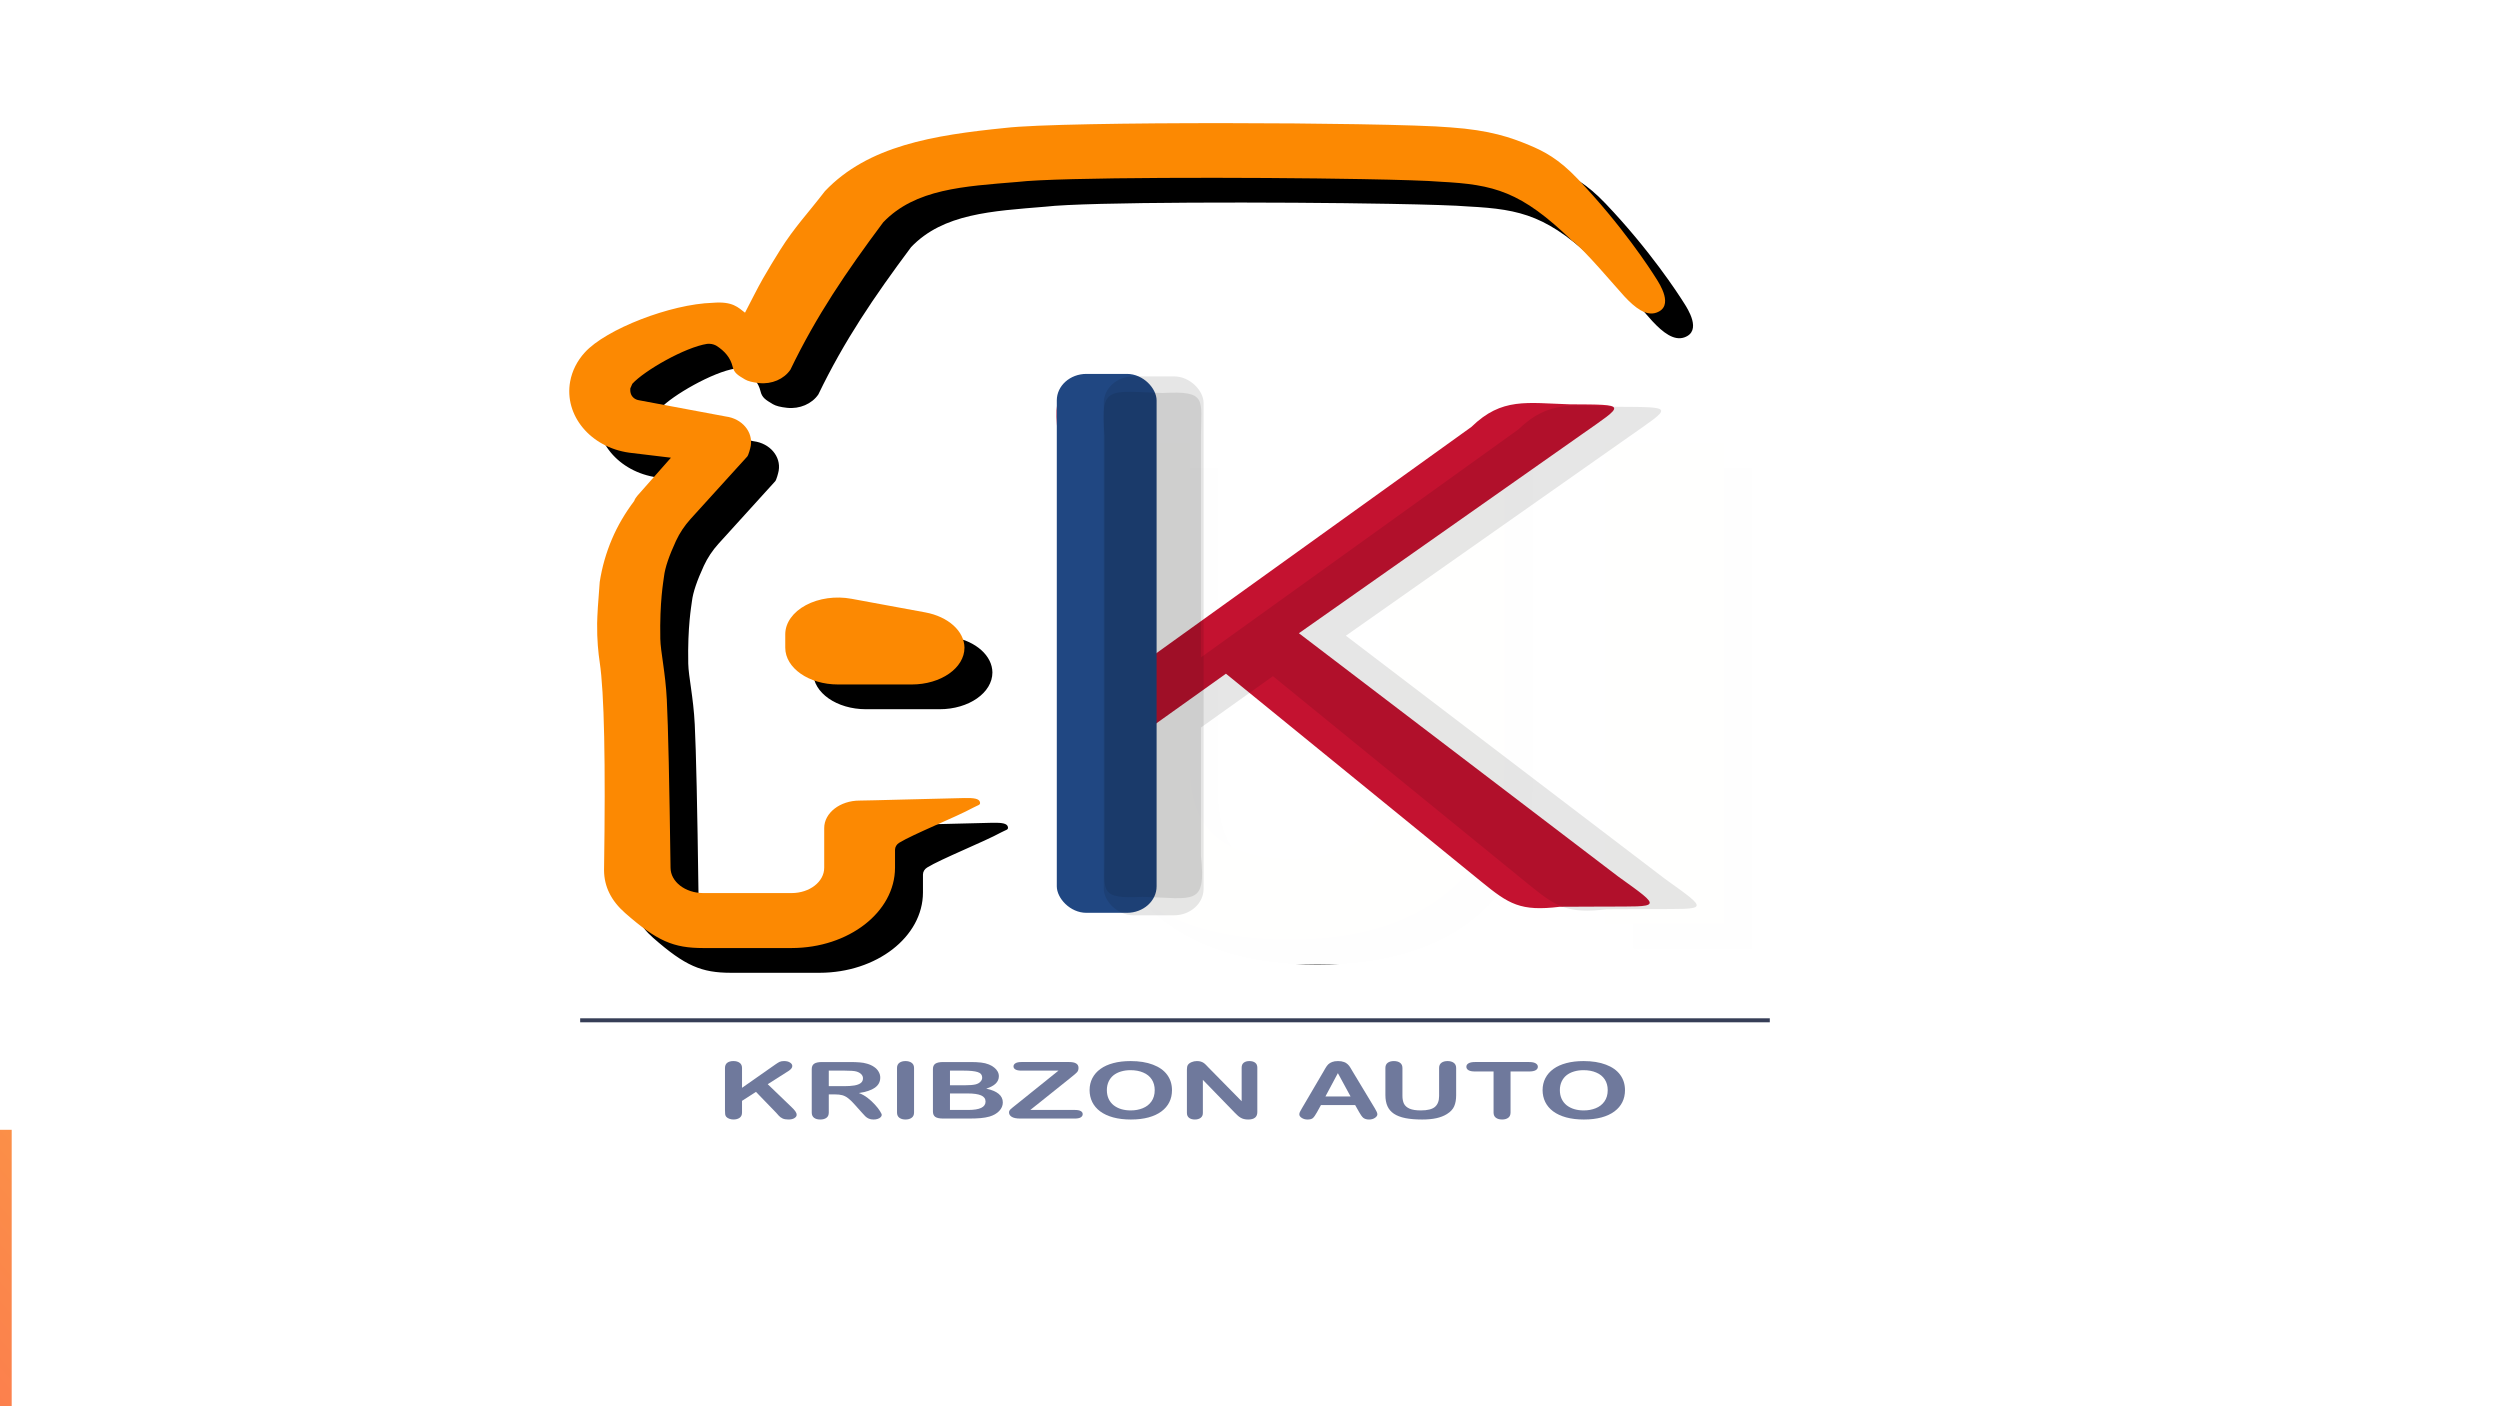 <?xml version="1.0" encoding="UTF-8" standalone="no"?>
<!-- Created with Inkscape (http://www.inkscape.org/) -->

<svg
   xmlns:dc="http://purl.org/dc/elements/1.1/"
   xmlns:cc="http://creativecommons.org/ns#"
   xmlns:rdf="http://www.w3.org/1999/02/22-rdf-syntax-ns#"
   xmlns:svg="http://www.w3.org/2000/svg"
   xmlns="http://www.w3.org/2000/svg"
   xmlns:xlink="http://www.w3.org/1999/xlink"
   xmlns:sodipodi="http://sodipodi.sourceforge.net/DTD/sodipodi-0.dtd"
   xmlns:inkscape="http://www.inkscape.org/namespaces/inkscape"
   id="svg8"
   version="1.1"
   viewBox="0 0 508 285.75"
   height="1080"
   width="1920"
   sodipodi:docname="kribzon__logo__orange.svg"
   inkscape:version="0.92.4 (5da689c313, 2019-01-14)">
  <defs
     id="defs2"><inkscape:path-effect
   effect="skeletal"
   id="path-effect10877"
   is_visible="true"
   pattern="M 0,5 C 0,2.24 2.24,0 5,0 7.76,0 10,2.24 10,5 10,7.76 7.76,10 5,10 2.24,10 0,7.76 0,5 Z"
   copytype="single_stretched"
   prop_scale="-0.957"
   scale_y_rel="false"
   spacing="0"
   normal_offset="0"
   tang_offset="0"
   prop_units="false"
   vertical_pattern="false"
   fuse_tolerance="0" />
<linearGradient
   inkscape:collect="always"
   id="linearGradient10354">
  <stop
     style="stop-color:#00d490;stop-opacity:1;"
     offset="0"
     id="stop10350" />
  <stop
     style="stop-color:#00d490;stop-opacity:0;"
     offset="1"
     id="stop10352" />
</linearGradient>
<inkscape:perspective
   sodipodi:type="inkscape:persp3d"
   inkscape:vp_x="-13.607142 : 86.178569 : 1"
   inkscape:vp_y="0 : 1000 : 0"
   inkscape:vp_z="507.99998 : 142.875 : 1"
   inkscape:persp3d-origin="253.99999 : 95.250003 : 1"
   id="perspective6073" />
<inkscape:path-effect
   effect="skeletal"
   id="path-effect4634"
   is_visible="true"
   pattern="M 0,5 C 0,2.24 2.24,0 5,0 7.76,0 10,2.24 10,5 10,7.76 7.76,10 5,10 2.24,10 0,7.76 0,5 Z"
   copytype="single_stretched"
   prop_scale="0.265"
   scale_y_rel="false"
   spacing="0"
   normal_offset="0"
   tang_offset="0"
   prop_units="false"
   vertical_pattern="false"
   fuse_tolerance="0" />
<inkscape:path-effect
   effect="spiro"
   id="path-effect4632"
   is_visible="true" />
<inkscape:path-effect
   effect="skeletal"
   id="path-effect4616"
   is_visible="true"
   pattern="M 0,5 C 0,2.24 2.24,0 5,0 7.76,0 10,2.24 10,5 10,7.76 7.76,10 5,10 2.24,10 0,7.76 0,5 Z"
   copytype="single_stretched"
   prop_scale="0.265"
   scale_y_rel="false"
   spacing="0"
   normal_offset="0"
   tang_offset="0"
   prop_units="false"
   vertical_pattern="false"
   fuse_tolerance="0" />
<inkscape:path-effect
   effect="spiro"
   id="path-effect4614"
   is_visible="true" />
<inkscape:path-effect
   effect="skeletal"
   id="path-effect906"
   is_visible="true"
   pattern="M 0,5 C 0,2.24 2.24,0 5,0 7.76,0 10,2.24 10,5 10,7.76 7.76,10 5,10 2.24,10 0,7.76 0,5 Z"
   copytype="single_stretched"
   prop_scale="0.265"
   scale_y_rel="false"
   spacing="0"
   normal_offset="0"
   tang_offset="0"
   prop_units="false"
   vertical_pattern="false"
   fuse_tolerance="0" />
<inkscape:path-effect
   effect="spiro"
   id="path-effect904"
   is_visible="true" />
<inkscape:path-effect
   effect="powerstroke"
   id="path-effect900"
   is_visible="true"
   offset_points="8,-0.326"
   sort_points="true"
   interpolator_type="CentripetalCatmullRom"
   interpolator_beta="0.2"
   start_linecap_type="zerowidth"
   linejoin_type="extrp_arc"
   miter_limit="4"
   end_linecap_type="zerowidth" />
<inkscape:path-effect
   effect="spiro"
   id="path-effect896"
   is_visible="true" />
<inkscape:path-effect
   effect="spiro"
   id="path-effect892"
   is_visible="true" />
<inkscape:path-effect
   effect="spiro"
   id="path-effect872"
   is_visible="true" />
<filter
   inkscape:label="Swirl"
   inkscape:menu="Distort"
   inkscape:menu-tooltip="Paint objects with a transparent turbulence which wraps around color edges"
   height="1.4"
   y="-0.2"
   width="1.4"
   x="-0.2"
   style="color-interpolation-filters:sRGB;"
   id="filter7492">
  <feGaussianBlur
     stdDeviation="3"
     result="result10"
     id="feGaussianBlur7474" />
  <feBlend
     in2="result10"
     mode="normal"
     in="result10"
     result="fbSourceGraphic"
     id="feBlend7476" />
  <feGaussianBlur
     stdDeviation="3"
     result="result8"
     in="fbSourceGraphic"
     id="feGaussianBlur7478" />
  <feTurbulence
     seed="0"
     result="result7"
     type="fractalNoise"
     numOctaves="1"
     baseFrequency="0.2"
     id="feTurbulence7480" />
  <feComposite
     in2="result8"
     result="result6"
     operator="in"
     in="result8"
     id="feComposite7482" />
  <feDisplacementMap
     in2="result6"
     in="result7"
     xChannelSelector="R"
     yChannelSelector="G"
     scale="50"
     result="result4"
     id="feDisplacementMap7484" />
  <feComposite
     in2="result4"
     result="result2"
     operator="arithmetic"
     in="result8"
     k1="1"
     k3="1"
     id="feComposite7486" />
  <feComposite
     in2="result2"
     result="fbSourceGraphic"
     in="fbSourceGraphic"
     operator="in"
     id="feComposite7488" />
  <feDisplacementMap
     in2="result4"
     yChannelSelector="G"
     scale="50"
     xChannelSelector="R"
     id="feDisplacementMap7490" />
</filter>
<filter
   inkscape:label="Swirl"
   inkscape:menu="Distort"
   inkscape:menu-tooltip="Paint objects with a transparent turbulence which wraps around color edges"
   height="1.4"
   y="-0.2"
   width="1.4"
   x="-0.2"
   style="color-interpolation-filters:sRGB;"
   id="filter7512">
  <feGaussianBlur
     stdDeviation="3"
     result="result10"
     id="feGaussianBlur7494" />
  <feBlend
     in2="result10"
     mode="normal"
     in="result10"
     result="fbSourceGraphic"
     id="feBlend7496" />
  <feGaussianBlur
     stdDeviation="3"
     result="result8"
     in="fbSourceGraphic"
     id="feGaussianBlur7498" />
  <feTurbulence
     seed="0"
     result="result7"
     type="fractalNoise"
     numOctaves="1"
     baseFrequency="0.2"
     id="feTurbulence7500" />
  <feComposite
     in2="result8"
     result="result6"
     operator="in"
     in="result8"
     id="feComposite7502" />
  <feDisplacementMap
     in2="result6"
     in="result7"
     xChannelSelector="R"
     yChannelSelector="G"
     scale="50"
     result="result4"
     id="feDisplacementMap7504" />
  <feComposite
     in2="result4"
     result="result2"
     operator="arithmetic"
     in="result8"
     k1="1"
     k3="1"
     id="feComposite7506" />
  <feComposite
     in2="result2"
     result="fbSourceGraphic"
     in="fbSourceGraphic"
     operator="in"
     id="feComposite7508" />
  <feDisplacementMap
     in2="result4"
     yChannelSelector="G"
     scale="50"
     xChannelSelector="R"
     id="feDisplacementMap7510" />
</filter>
<filter
   inkscape:label="Swirl"
   inkscape:menu="Distort"
   inkscape:menu-tooltip="Paint objects with a transparent turbulence which wraps around color edges"
   height="1.4"
   y="-0.2"
   width="1.4"
   x="-0.2"
   style="color-interpolation-filters:sRGB;"
   id="filter7532">
  <feGaussianBlur
     stdDeviation="3"
     result="result10"
     id="feGaussianBlur7514" />
  <feBlend
     in2="result10"
     mode="normal"
     in="result10"
     result="fbSourceGraphic"
     id="feBlend7516" />
  <feGaussianBlur
     stdDeviation="3"
     result="result8"
     in="fbSourceGraphic"
     id="feGaussianBlur7518" />
  <feTurbulence
     seed="0"
     result="result7"
     type="fractalNoise"
     numOctaves="1"
     baseFrequency="0.2"
     id="feTurbulence7520" />
  <feComposite
     in2="result8"
     result="result6"
     operator="in"
     in="result8"
     id="feComposite7522" />
  <feDisplacementMap
     in2="result6"
     in="result7"
     xChannelSelector="R"
     yChannelSelector="G"
     scale="50"
     result="result4"
     id="feDisplacementMap7524" />
  <feComposite
     in2="result4"
     result="result2"
     operator="arithmetic"
     in="result8"
     k1="1"
     k3="1"
     id="feComposite7526" />
  <feComposite
     in2="result2"
     result="fbSourceGraphic"
     in="fbSourceGraphic"
     operator="in"
     id="feComposite7528" />
  <feDisplacementMap
     in2="result4"
     yChannelSelector="G"
     scale="50"
     xChannelSelector="R"
     id="feDisplacementMap7530" />
</filter>
<filter
   inkscape:label="Swirl"
   inkscape:menu="Distort"
   inkscape:menu-tooltip="Paint objects with a transparent turbulence which wraps around color edges"
   height="1.4"
   y="-0.2"
   width="1.4"
   x="-0.2"
   style="color-interpolation-filters:sRGB;"
   id="filter7552">
  <feGaussianBlur
     stdDeviation="3"
     result="result10"
     id="feGaussianBlur7534" />
  <feBlend
     in2="result10"
     mode="normal"
     in="result10"
     result="fbSourceGraphic"
     id="feBlend7536" />
  <feGaussianBlur
     stdDeviation="3"
     result="result8"
     in="fbSourceGraphic"
     id="feGaussianBlur7538" />
  <feTurbulence
     seed="0"
     result="result7"
     type="fractalNoise"
     numOctaves="1"
     baseFrequency="0.2"
     id="feTurbulence7540" />
  <feComposite
     in2="result8"
     result="result6"
     operator="in"
     in="result8"
     id="feComposite7542" />
  <feDisplacementMap
     in2="result6"
     in="result7"
     xChannelSelector="R"
     yChannelSelector="G"
     scale="50"
     result="result4"
     id="feDisplacementMap7544" />
  <feComposite
     in2="result4"
     result="result2"
     operator="arithmetic"
     in="result8"
     k1="1"
     k3="1"
     id="feComposite7546" />
  <feComposite
     in2="result2"
     result="fbSourceGraphic"
     in="fbSourceGraphic"
     operator="in"
     id="feComposite7548" />
  <feDisplacementMap
     in2="result4"
     yChannelSelector="G"
     scale="50"
     xChannelSelector="R"
     id="feDisplacementMap7550" />
</filter>
<filter
   inkscape:label="Swirl"
   inkscape:menu="Distort"
   inkscape:menu-tooltip="Paint objects with a transparent turbulence which wraps around color edges"
   height="1.4"
   y="-0.2"
   width="1.4"
   x="-0.2"
   style="color-interpolation-filters:sRGB;"
   id="filter7572">
  <feGaussianBlur
     stdDeviation="3"
     result="result10"
     id="feGaussianBlur7554" />
  <feBlend
     in2="result10"
     mode="normal"
     in="result10"
     result="fbSourceGraphic"
     id="feBlend7556" />
  <feGaussianBlur
     stdDeviation="3"
     result="result8"
     in="fbSourceGraphic"
     id="feGaussianBlur7558" />
  <feTurbulence
     seed="0"
     result="result7"
     type="fractalNoise"
     numOctaves="1"
     baseFrequency="0.2"
     id="feTurbulence7560" />
  <feComposite
     in2="result8"
     result="result6"
     operator="in"
     in="result8"
     id="feComposite7562" />
  <feDisplacementMap
     in2="result6"
     in="result7"
     xChannelSelector="R"
     yChannelSelector="G"
     scale="50"
     result="result4"
     id="feDisplacementMap7564" />
  <feComposite
     in2="result4"
     result="result2"
     operator="arithmetic"
     in="result8"
     k1="1"
     k3="1"
     id="feComposite7566" />
  <feComposite
     in2="result2"
     result="fbSourceGraphic"
     in="fbSourceGraphic"
     operator="in"
     id="feComposite7568" />
  <feDisplacementMap
     in2="result4"
     yChannelSelector="G"
     scale="50"
     xChannelSelector="R"
     id="feDisplacementMap7570" />
</filter>

	
	

	
<linearGradient
   inkscape:collect="always"
   xlink:href="#linearGradient10354"
   id="linearGradient10356"
   x1="160.522"
   y1="-167.782"
   x2="415.619"
   y2="-167.782"
   gradientUnits="userSpaceOnUse" />
<linearGradient
   inkscape:collect="always"
   xlink:href="#linearGradient10354"
   id="linearGradient10358"
   x1="156.801"
   y1="330.934"
   x2="417.995"
   y2="330.934"
   gradientUnits="userSpaceOnUse"
   gradientTransform="matrix(0.315,-0.285,0.143,0.433,-170.285,-112.284)" />
<linearGradient
   inkscape:collect="always"
   xlink:href="#linearGradient10354"
   id="linearGradient10363"
   gradientUnits="userSpaceOnUse"
   gradientTransform="matrix(0.297,-0.265,0.135,0.403,-160.07,-107.198)"
   x1="156.801"
   y1="330.934"
   x2="417.995"
   y2="330.934" />
<linearGradient
   inkscape:collect="always"
   xlink:href="#linearGradient10354"
   id="linearGradient10367"
   gradientUnits="userSpaceOnUse"
   gradientTransform="matrix(0.305,-0.274,0.138,0.415,-165.277,-109.457)"
   x1="156.801"
   y1="330.934"
   x2="417.995"
   y2="330.934" />
<linearGradient
   inkscape:collect="always"
   xlink:href="#linearGradient10354"
   id="linearGradient10371"
   gradientUnits="userSpaceOnUse"
   gradientTransform="matrix(0.016,-0.015,0.007,0.022,-81.819,-20.647)"
   x1="156.801"
   y1="330.934"
   x2="417.995"
   y2="330.934" />
<linearGradient
   inkscape:collect="always"
   xlink:href="#linearGradient10354"
   id="linearGradient10375"
   gradientUnits="userSpaceOnUse"
   gradientTransform="matrix(0.016,-0.015,0.007,0.022,-87.859,-32.923)"
   x1="156.801"
   y1="330.934"
   x2="417.995"
   y2="330.934" />
<linearGradient
   inkscape:collect="always"
   xlink:href="#linearGradient10354"
   id="linearGradient10379"
   gradientUnits="userSpaceOnUse"
   gradientTransform="matrix(0.016,-0.015,0.007,0.022,-90.577,-46.252)"
   x1="156.801"
   y1="330.934"
   x2="417.995"
   y2="330.934" />
<linearGradient
   inkscape:collect="always"
   xlink:href="#linearGradient10354"
   id="linearGradient10385"
   gradientUnits="userSpaceOnUse"
   gradientTransform="matrix(0.016,-0.015,0.007,0.022,-91.181,-59.23)"
   x1="156.801"
   y1="330.934"
   x2="417.995"
   y2="330.934" />
<linearGradient
   inkscape:collect="always"
   xlink:href="#linearGradient10354"
   id="linearGradient10389"
   gradientUnits="userSpaceOnUse"
   gradientTransform="matrix(0.016,-0.015,0.007,0.022,-88.161,-73.26)"
   x1="156.801"
   y1="330.934"
   x2="417.995"
   y2="330.934" />
<linearGradient
   inkscape:collect="always"
   xlink:href="#linearGradient10354"
   id="linearGradient10393"
   gradientUnits="userSpaceOnUse"
   gradientTransform="matrix(0.016,-0.015,0.007,0.022,-83.933,-86.589)"
   x1="156.801"
   y1="330.934"
   x2="417.995"
   y2="330.934" />
<linearGradient
   inkscape:collect="always"
   xlink:href="#linearGradient10354"
   id="linearGradient10397"
   gradientUnits="userSpaceOnUse"
   gradientTransform="matrix(0.016,-0.015,0.007,0.022,-76.987,-96.761)"
   x1="156.801"
   y1="330.934"
   x2="417.995"
   y2="330.934" />
<linearGradient
   inkscape:collect="always"
   xlink:href="#linearGradient10354"
   id="linearGradient10401"
   gradientUnits="userSpaceOnUse"
   gradientTransform="matrix(0.016,-0.015,0.007,0.022,-67.926,-106.231)"
   x1="156.801"
   y1="330.934"
   x2="417.995"
   y2="330.934" />
<linearGradient
   inkscape:collect="always"
   xlink:href="#linearGradient10354"
   id="linearGradient10405"
   gradientUnits="userSpaceOnUse"
   gradientTransform="matrix(0.016,-0.015,0.007,0.022,-57.054,-111.843)"
   x1="156.801"
   y1="330.934"
   x2="417.995"
   y2="330.934" />
<linearGradient
   inkscape:collect="always"
   xlink:href="#linearGradient10354"
   id="linearGradient10409"
   gradientUnits="userSpaceOnUse"
   gradientTransform="matrix(0.016,-0.015,0.007,0.022,-46.484,-115.351)"
   x1="156.801"
   y1="330.934"
   x2="417.995"
   y2="330.934" />
<linearGradient
   inkscape:collect="always"
   xlink:href="#linearGradient10354"
   id="linearGradient10413"
   gradientUnits="userSpaceOnUse"
   gradientTransform="matrix(0.016,-0.015,0.007,0.022,-34.101,-115.351)"
   x1="156.801"
   y1="330.934"
   x2="417.995"
   y2="330.934" />
<linearGradient
   inkscape:collect="always"
   xlink:href="#linearGradient10354"
   id="linearGradient10417"
   gradientUnits="userSpaceOnUse"
   gradientTransform="matrix(0.016,-0.015,0.007,0.022,-22.021,-112.194)"
   x1="156.801"
   y1="330.934"
   x2="417.995"
   y2="330.934" />
<linearGradient
   inkscape:collect="always"
   xlink:href="#linearGradient10354"
   id="linearGradient10423"
   gradientUnits="userSpaceOnUse"
   gradientTransform="matrix(0.016,-0.015,0.007,0.022,-2.088,-97.111)"
   x1="156.801"
   y1="330.934"
   x2="417.995"
   y2="330.934" />
<linearGradient
   inkscape:collect="always"
   xlink:href="#linearGradient10354"
   id="linearGradient10429"
   gradientUnits="userSpaceOnUse"
   gradientTransform="matrix(0.016,-0.015,0.007,0.022,-10.847,-106.582)"
   x1="156.801"
   y1="330.934"
   x2="417.995"
   y2="330.934" />
<linearGradient
   inkscape:collect="always"
   xlink:href="#linearGradient10354"
   id="linearGradient10433"
   gradientUnits="userSpaceOnUse"
   gradientTransform="matrix(0.016,-0.015,0.007,0.022,5.462,-86.238)"
   x1="156.801"
   y1="330.934"
   x2="417.995"
   y2="330.934" />
<linearGradient
   inkscape:collect="always"
   xlink:href="#linearGradient10354"
   id="linearGradient10437"
   gradientUnits="userSpaceOnUse"
   gradientTransform="matrix(0.016,-0.015,0.007,0.022,9.992,-73.26)"
   x1="156.801"
   y1="330.934"
   x2="417.995"
   y2="330.934" />
<linearGradient
   inkscape:collect="always"
   xlink:href="#linearGradient10354"
   id="linearGradient10441"
   gradientUnits="userSpaceOnUse"
   gradientTransform="matrix(0.016,-0.015,0.007,0.022,12.71,-60.282)"
   x1="156.801"
   y1="330.934"
   x2="417.995"
   y2="330.934" />
<linearGradient
   inkscape:collect="always"
   xlink:href="#linearGradient10354"
   id="linearGradient10445"
   gradientUnits="userSpaceOnUse"
   gradientTransform="matrix(0.016,-0.015,0.007,0.022,12.408,-47.304)"
   x1="156.801"
   y1="330.934"
   x2="417.995"
   y2="330.934" />
<linearGradient
   inkscape:collect="always"
   xlink:href="#linearGradient10354"
   id="linearGradient10449"
   gradientUnits="userSpaceOnUse"
   gradientTransform="matrix(0.016,-0.015,0.007,0.022,10.596,-36.08)"
   x1="156.801"
   y1="330.934"
   x2="417.995"
   y2="330.934" />
<linearGradient
   inkscape:collect="always"
   xlink:href="#linearGradient10354"
   id="linearGradient10453"
   gradientUnits="userSpaceOnUse"
   gradientTransform="matrix(0.016,-0.015,0.007,0.022,6.67,-25.908)"
   x1="156.801"
   y1="330.934"
   x2="417.995"
   y2="330.934" />
<linearGradient
   inkscape:collect="always"
   xlink:href="#linearGradient10354"
   id="linearGradient10459"
   gradientUnits="userSpaceOnUse"
   gradientTransform="matrix(0.016,-0.015,0.007,0.022,0.63,-16.438)"
   x1="156.801"
   y1="330.934"
   x2="417.995"
   y2="330.934" />
<linearGradient
   inkscape:collect="always"
   xlink:href="#linearGradient10354"
   id="linearGradient10463"
   gradientUnits="userSpaceOnUse"
   gradientTransform="matrix(0.016,-0.015,0.007,0.022,-7.826,-6.266)"
   x1="156.801"
   y1="330.934"
   x2="417.995"
   y2="330.934" />
<linearGradient
   inkscape:collect="always"
   xlink:href="#linearGradient10354"
   id="linearGradient10467"
   gradientUnits="userSpaceOnUse"
   gradientTransform="matrix(0.016,-0.015,0.007,0.022,-17.491,-0.303)"
   x1="156.801"
   y1="330.934"
   x2="417.995"
   y2="330.934" />
<linearGradient
   inkscape:collect="always"
   xlink:href="#linearGradient10354"
   id="linearGradient10471"
   gradientUnits="userSpaceOnUse"
   gradientTransform="matrix(0.016,-0.015,0.007,0.022,-29.571,4.257)"
   x1="156.801"
   y1="330.934"
   x2="417.995"
   y2="330.934" />
<linearGradient
   inkscape:collect="always"
   xlink:href="#linearGradient10354"
   id="linearGradient10475"
   gradientUnits="userSpaceOnUse"
   gradientTransform="matrix(0.016,-0.015,0.007,0.022,-41.048,4.608)"
   x1="156.801"
   y1="330.934"
   x2="417.995"
   y2="330.934" />
<linearGradient
   inkscape:collect="always"
   xlink:href="#linearGradient10354"
   id="linearGradient10479"
   gradientUnits="userSpaceOnUse"
   gradientTransform="matrix(0.016,-0.015,0.007,0.022,-53.43,2.854)"
   x1="156.801"
   y1="330.934"
   x2="417.995"
   y2="330.934" />
<linearGradient
   inkscape:collect="always"
   xlink:href="#linearGradient10354"
   id="linearGradient10483"
   gradientUnits="userSpaceOnUse"
   gradientTransform="matrix(0.016,-0.015,0.007,0.022,-64.302,-2.407)"
   x1="156.801"
   y1="330.934"
   x2="417.995"
   y2="330.934" />
<linearGradient
   inkscape:collect="always"
   xlink:href="#linearGradient10354"
   id="linearGradient10487"
   gradientUnits="userSpaceOnUse"
   gradientTransform="matrix(0.016,-0.015,0.007,0.022,-73.967,-10.475)"
   x1="156.801"
   y1="330.934"
   x2="417.995"
   y2="330.934" />
<filter
   inkscape:collect="always"
   style="color-interpolation-filters:sRGB"
   id="filter10517"
   x="-0.186"
   width="1.371"
   y="-0.218"
   height="1.436">
  <feGaussianBlur
     inkscape:collect="always"
     stdDeviation="7.499"
     id="feGaussianBlur10519" />
</filter>
<linearGradient
   id="linearGradient-1"
   y2="-15.963"
   x2="758.002"
   y1="379.137"
   x1="108.857"
   gradientTransform="scale(1.114,0.898)"
   gradientUnits="userSpaceOnUse">
  <stop
     id="stop10883"
     offset="0%"
     stop-color="#FC555E" />
  <stop
     id="stop10885"
     offset="100%"
     stop-color="#FBAF3B" />
  <stop
     id="stop10887"
     offset="100%"
     stop-color="#FBB03B" />
</linearGradient>
<path
   id="path-2"
   d="M256.715,38.015 C226.045,40.884 198.143,42.436 179.765,64.147 C158.458,96.414 141.556,124.512 126.631,159.423 C122.926,165.536 115.93,168.923 108.773,168.067 C105.01,167.617 102.3,166.837 100.643,165.725 C96.467,162.923 94.357,161.516 93.507,157.273 C92.314,151.855 89.158,147.355 84.039,143.774 C82.38,142.838 80.884,142.54 78.998,142.697 C66.335,144.891 43.002,159.987 36.117,168.527 L34.972,171.455 C34.871,172.999 34.976,174.255 35.446,175.455 C36.208,177.406 37.845,178.761 39.839,179.146 L89.635,189.665 C98.908,191.022 105.31,199.537 103.933,208.682 C103.705,210.2 102.626,214.696 101.933,215.546 C100.481,217.327 98.595,219.669 96.325,222.512 C92.013,227.91 83.093,239.009 69.564,255.81 C66.053,260.169 63.196,265.006 61.08,270.171 C57.123,279.834 54.852,287.444 54.266,293.001 C53.904,296.441 51.719,309.34 52.138,333.407 C52.285,341.858 55.084,355.091 55.863,372.763 C56.631,390.211 57.341,426.437 57.995,481.443 C58.05,490.452 66.37,497.744 76.649,497.792 L127.341,497.792 C137.643,497.792 145.995,490.472 145.995,481.443 L145.995,455.763 C145.995,445.948 155.073,437.991 166.272,437.991 C171.14,437.991 207.489,436.782 226.31,436.345 C231.939,436.214 234.623,436.782 235.155,438.881 C235.687,440.98 234.145,440.822 231.261,442.605 C221.494,448.643 196.689,459.825 188.915,465.292 C187.43,466.337 186.548,468.025 186.548,469.825 L186.548,481.443 C186.492,510.082 160.017,533.287 127.341,533.335 L76.649,533.335 C59.713,533.31 50.436,528.975 31.97,510.669 C24.014,502.782 19.996,493.612 19.917,483.161 C20.848,412.755 20.023,368.138 17.442,348.625 C16.659,342.709 15.831,334.109 15.961,323.437 C16.023,318.349 16.516,309.428 17.442,296.675 C18.745,287.103 21.089,277.832 24.473,268.863 C27.675,260.377 31.909,252.189 37.175,244.3 C37.53,243.16 38.132,242.027 38.988,240.916 L52.622,223.481 L58.226,216.314 L34.335,213.065 C12.116,209.551 -3.023,188.95 0.512,167.025 C1.622,160.142 4.525,153.657 8.916,148.246 C20.978,133.199 58.086,116.945 82.173,116.164 C93.718,115.055 96.75,119.279 100.643,122.553 C103.507,116.396 107.802,106.584 110.897,100.516 C114.067,94.3 117.356,88.133 120.764,82.016 C129.055,67.134 136.739,58.219 146.41,43.976 C171.129,14.618 208.437,7.797 249.719,3.094 C266.111,0.878 320.954,-0.041 376.057,0.001 C402.44,0.022 428.882,0.263 451.193,0.688 C476.074,1.162 495.816,1.864 504.605,2.745 C527.319,4.541 539.277,9.313 549.69,14.21 C558.266,18.244 566.565,23.099 577.42,35.969 C602.961,66.252 619.094,94.414 622.482,100.516 C624.235,103.675 632.961,118.487 622.482,122.553 C616.678,124.804 610.411,119.55 604.195,111.966 C599.186,105.855 580.774,81.038 574.276,76.011 C544.933,43.976 529.6,39.696 498.847,37.886 C492.066,37.218 475.562,36.63 454.119,36.188 C389.6,34.859 280.364,34.858 256.715,38.015 Z M535.627,206.822 L535.627,415.534 C535.627,450.211 524.628,477.633 502.629,497.801 C480.63,517.968 450.576,528.052 412.464,528.052 C374.941,528.052 345.144,518.258 323.072,498.671 C300.999,479.084 289.743,452.17 289.301,417.928 L289.301,206.822 L355.518,206.822 L355.518,415.97 C355.518,436.718 360.558,451.843 370.637,461.347 C380.717,470.85 394.659,475.602 412.464,475.602 C449.693,475.602 468.601,456.305 469.19,417.711 L469.19,206.822 L535.627,206.822 Z M661.41,517.69 L593.277,517.69 L593.277,206.822 L661.41,206.822 L661.41,517.69 Z M226.321,339.147 C226.321,352.28 212.806,362.926 196.135,362.926 L153.874,362.926 C137.203,362.926 123.688,352.28 123.688,339.147 L123.688,330.396 C123.732,323.035 128.101,316.105 135.519,311.629 C142.937,307.153 152.569,305.635 161.602,307.52 L203.862,316.318 C217.029,319.065 226.23,328.417 226.321,339.147 Z" />
<filter
   id="filter-3"
   filterUnits="objectBoundingBox"
   height="112.0%"
   width="109.7%"
   y="-3.0%"
   x="-2.4%">
  <feOffset
     id="feOffset10891"
     result="shadowOffsetOuter1"
     in="SourceAlpha"
     dy="16"
     dx="16" />
  <feGaussianBlur
     id="feGaussianBlur10893"
     result="shadowBlurOuter1"
     in="shadowOffsetOuter1"
     stdDeviation="8" />
  <feColorMatrix
     id="feColorMatrix10895"
     in="shadowBlurOuter1"
     type="matrix"
     values="0 0 0 0 0   0 0 0 0 0   0 0 0 0 0  0 0 0 0.11 0" />
</filter>
<linearGradient
   inkscape:collect="always"
   xlink:href="#linearGradient-1"
   id="linearGradient10968"
   gradientUnits="userSpaceOnUse"
   gradientTransform="scale(1.114,0.898)"
   x1="108.857"
   y1="379.137"
   x2="758.002"
   y2="-15.963" />
<filter
   inkscape:collect="always"
   style="color-interpolation-filters:sRGB"
   id="filter11132"
   x="-0.074"
   width="1.148"
   y="-0.073"
   height="1.145">
  <feGaussianBlur
     inkscape:collect="always"
     stdDeviation="18.838"
     id="feGaussianBlur11134" />
</filter>
</defs>
  <sodipodi:namedview
     id="base"
     pagecolor="#ffffff"
     bordercolor="#666666"
     borderopacity="1.0"
     inkscape:pageopacity="0.0"
     inkscape:pageshadow="2"
     inkscape:zoom="0.35"
     inkscape:cx="798.31967"
     inkscape:cy="499.60507"
     inkscape:document-units="px"
     inkscape:current-layer="Group-2"
     showgrid="false"
     inkscape:pagecheckerboard="false"
     inkscape:showpageshadow="true"
     showborder="true"
     borderlayer="false"
     units="px"
     showguides="true"
     inkscape:window-width="1366"
     inkscape:window-height="706"
     inkscape:window-x="-8"
     inkscape:window-y="-8"
     inkscape:window-maximized="1"
     inkscape:snap-global="false" />
  <g
     inkscape:label="gornji deo"
     inkscape:groupmode="layer"
     id="layer1"
     transform="translate(0,-11.25)"
     style="display:inline">
    <g
       id="g4704"
       transform="matrix(0.981,0,0,1.084,37.505,20.802)" />
    <g
       id="g4721"
       transform="translate(0.756,45.357)" />
    <g
       id="g6189"
       inkscape:label="Gear24"
       transform="matrix(2.441,0,0,2.268,283.5,231.993)"
       style="fill:#ff0000;stroke:#f9ef07;stroke-width:0.638;stroke-opacity:1">
      <g
         id="g7602"
         transform="matrix(0.183,0,0,0.2,-45.083,-71.8)">
</g>
      <g
         id="g7604"
         transform="matrix(0.183,0,0,0.2,-45.083,-71.8)">
</g>
      <g
         id="g7606"
         transform="matrix(0.183,0,0,0.2,-45.083,-71.8)">
</g>
      <g
         id="g7608"
         transform="matrix(0.183,0,0,0.2,-45.083,-71.8)">
</g>
      <g
         id="g7610"
         transform="matrix(0.183,0,0,0.2,-45.083,-71.8)">
</g>
      <g
         id="g7612"
         transform="matrix(0.183,0,0,0.2,-45.083,-71.8)">
</g>
      <g
         id="g7614"
         transform="matrix(0.183,0,0,0.2,-45.083,-71.8)">
</g>
      <g
         id="g7616"
         transform="matrix(0.183,0,0,0.2,-45.083,-71.8)">
</g>
      <g
         id="g7618"
         transform="matrix(0.183,0,0,0.2,-45.083,-71.8)">
</g>
      <g
         id="g7620"
         transform="matrix(0.183,0,0,0.2,-45.083,-71.8)">
</g>
      <g
         id="g7622"
         transform="matrix(0.183,0,0,0.2,-45.083,-71.8)">
</g>
      <g
         id="g7624"
         transform="matrix(0.183,0,0,0.2,-45.083,-71.8)">
</g>
      <g
         id="g7626"
         transform="matrix(0.183,0,0,0.2,-45.083,-71.8)">
</g>
      <g
         id="g7628"
         transform="matrix(0.183,0,0,0.2,-45.083,-71.8)">
</g>
      <g
         id="g7630"
         transform="matrix(0.183,0,0,0.2,-45.083,-71.8)">
</g>
      <g
         style="fill:#ffff00;stroke:#ffaaaa"
         id="g7716"
         transform="matrix(1.099,0,0,1.227,-6.654,-59.156)">
</g>
      <g
         style="fill:#ffff00;stroke:#ffaaaa"
         id="g7718"
         transform="matrix(1.099,0,0,1.227,-6.654,-59.156)">
</g>
      <g
         style="fill:#ffff00;stroke:#ffaaaa"
         id="g7720"
         transform="matrix(1.099,0,0,1.227,-6.654,-59.156)">
</g>
      <g
         style="fill:#ffff00;stroke:#ffaaaa"
         id="g7722"
         transform="matrix(1.099,0,0,1.227,-6.654,-59.156)">
</g>
      <g
         style="fill:#ffff00;stroke:#ffaaaa"
         id="g7724"
         transform="matrix(1.099,0,0,1.227,-6.654,-59.156)">
</g>
      <g
         style="fill:#ffff00;stroke:#ffaaaa"
         id="g7726"
         transform="matrix(1.099,0,0,1.227,-6.654,-59.156)">
</g>
      <g
         style="fill:#ffff00;stroke:#ffaaaa"
         id="g7728"
         transform="matrix(1.099,0,0,1.227,-6.654,-59.156)">
</g>
      <g
         style="fill:#ffff00;stroke:#ffaaaa"
         id="g7730"
         transform="matrix(1.099,0,0,1.227,-6.654,-59.156)">
</g>
      <g
         style="fill:#ffff00;stroke:#ffaaaa"
         id="g7732"
         transform="matrix(1.099,0,0,1.227,-6.654,-59.156)">
</g>
      <g
         style="fill:#ffff00;stroke:#ffaaaa"
         id="g7734"
         transform="matrix(1.099,0,0,1.227,-6.654,-59.156)">
</g>
      <g
         style="fill:#ffff00;stroke:#ffaaaa"
         id="g7736"
         transform="matrix(1.099,0,0,1.227,-6.654,-59.156)">
</g>
      <g
         style="fill:#ffff00;stroke:#ffaaaa"
         id="g7738"
         transform="matrix(1.099,0,0,1.227,-6.654,-59.156)">
</g>
      <g
         style="fill:#ffff00;stroke:#ffaaaa"
         id="g7740"
         transform="matrix(1.099,0,0,1.227,-6.654,-59.156)">
</g>
      <g
         style="fill:#ffff00;stroke:#ffaaaa"
         id="g7742"
         transform="matrix(1.099,0,0,1.227,-6.654,-59.156)">
</g>
      <g
         style="fill:#ffff00;stroke:#ffaaaa"
         id="g7744"
         transform="matrix(1.099,0,0,1.227,-6.654,-59.156)">
</g>
      <g
         id="g7839"
         transform="matrix(0.343,0,0,0.276,-81.46,-99.096)">
</g>
      <g
         id="g7841"
         transform="matrix(0.343,0,0,0.276,-81.46,-99.096)">
</g>
      <g
         id="g7843"
         transform="matrix(0.343,0,0,0.276,-81.46,-99.096)">
</g>
      <g
         id="g7845"
         transform="matrix(0.343,0,0,0.276,-81.46,-99.096)">
</g>
      <g
         id="g7847"
         transform="matrix(0.343,0,0,0.276,-81.46,-99.096)">
</g>
      <g
         id="g7849"
         transform="matrix(0.343,0,0,0.276,-81.46,-99.096)">
</g>
      <g
         id="g7851"
         transform="matrix(0.343,0,0,0.276,-81.46,-99.096)">
</g>
      <g
         id="g7853"
         transform="matrix(0.343,0,0,0.276,-81.46,-99.096)">
</g>
      <g
         id="g7855"
         transform="matrix(0.343,0,0,0.276,-81.46,-99.096)">
</g>
      <g
         id="g7857"
         transform="matrix(0.343,0,0,0.276,-81.46,-99.096)">
</g>
      <g
         id="g7859"
         transform="matrix(0.343,0,0,0.276,-81.46,-99.096)">
</g>
      <g
         id="g7861"
         transform="matrix(0.343,0,0,0.276,-81.46,-99.096)">
</g>
      <g
         id="g7863"
         transform="matrix(0.343,0,0,0.276,-81.46,-99.096)">
</g>
      <g
         id="g7865"
         transform="matrix(0.343,0,0,0.276,-81.46,-99.096)">
</g>
      <g
         id="g7867"
         transform="matrix(0.343,0,0,0.276,-81.46,-99.096)">
</g>
    </g>
  </g>
  <g
     inkscape:groupmode="layer"
     id="layer2"
     inkscape:label="donji deo"
     style="display:inline" />
  <g
     inkscape:groupmode="layer"
     id="layer3"
     inkscape:label="meso"
     style="display:inline" />
  <g
     inkscape:groupmode="layer"
     id="layer5"
     inkscape:label="sir"
     style="display:inline" />
  <g
     inkscape:groupmode="layer"
     id="layer6"
     inkscape:label="kecap"
     style="display:inline" />
  <g
     inkscape:groupmode="layer"
     id="layer7"
     inkscape:label="susam"
     style="display:inline" />
  <g
     inkscape:groupmode="layer"
     id="layer4"
     inkscape:label="salata"
     style="display:inline">
    <g
       id="g10338"
       transform="matrix(1.271,0,0,1.258,-131.967,456.644)">
      <path
         inkscape:connector-curvature="0"
         id="path7923"
         d="m 256.977,35.659 a 190.413,104.97 0 0 0 -190.413,104.969 190.413,104.97 0 0 0 0.49,7.484 H 446.71 a 190.413,104.97 0 0 0 0.68,-7.484 A 190.413,104.97 0 0 0 256.977,35.659 Z"
         style="display:inline;opacity:1;fill:#e0e01b;fill-opacity:0.827;fill-rule:evenodd;stroke:#d4aa00;stroke-width:2.299;stroke-miterlimit:4;stroke-dasharray:none;stroke-opacity:1"
         transform="translate(0,-11.25)" />
      <path
         sodipodi:nodetypes="ccccccccccc"
         inkscape:connector-curvature="0"
         id="rect7931"
         d="M 66.325,197.334 H 446.17 v 28.87 l 0.547,9.503 c 0.918,3.616 -12.26,3.637 -12.26,3.637 l -11.735,-0.049 -323.167,-0.515 c -6.191,-0.009 -15.842,-0.025 -23.151,-0.037 -17.125,-0.275 -10.079,-5.558 -10.079,-9.128 v -7.389 z"
         style="display:inline;opacity:1;fill:#e0e01a;fill-opacity:1;fill-rule:evenodd;stroke:#d4aa00;stroke-width:1.4;stroke-miterlimit:4;stroke-dasharray:none;stroke-opacity:1" />
      <rect
         rx="8.401"
         y="137.951"
         x="49.185"
         height="58.661"
         width="410.205"
         id="rect7952"
         style="display:inline;opacity:1;fill:#767600;fill-opacity:0.827;fill-rule:evenodd;stroke:#d4aa00;stroke-width:2.299;stroke-miterlimit:4;stroke-dasharray:none;stroke-opacity:1" />
      <path
         sodipodi:nodetypes="sccscssscsssccsssssccsssccsssccsssccsssscccsssssccssssccccsssccsssccsssccsssccsssccssscssscs"
         inkscape:connector-curvature="0"
         id="rect8002"
         d="m 321.718,138.58 c -1.183,0 -2.284,0.407 -3.215,1.11 h -11.695 c -0.715,-0.357 -1.5,-0.555 -2.324,-0.555 -0.824,0 -1.609,0.198 -2.324,0.555 H 54.729 c -4.672,0 -8.434,3.271 -8.434,7.335 v 0.319 c 0,0.997 0.228,1.946 0.638,2.81 v 9.403 c 0,4.064 2.704,7.335 6.064,7.335 3.359,0 6.064,-3.271 6.064,-7.335 l 3.385,-4.501 12.115,-0.377 c -3.163,0.948 -2.678,0.43 -2.55,1.029 l 2.369,11.066 c 0.846,3.952 2.704,7.335 6.064,7.335 3.359,0 6.064,-3.271 6.064,-7.335 v -10.311 c 0,-0.616 1.629,-1.213 1.512,-1.784 l 2.202,-0.377 2.031,4.701 c 1.582,3.661 2.704,7.335 6.064,7.335 3.359,0 6.064,-3.271 6.064,-7.335 l 3.046,-5.078 19.517,0.755 1.692,3.768 c 1.632,3.633 2.704,7.335 6.064,7.335 3.359,0 6.064,-3.271 6.064,-7.335 l 3.046,-3.768 h 6.112 l 1.692,7.099 c 0.936,3.927 2.704,7.335 6.064,7.335 3.359,0 6.064,-3.271 6.064,-7.335 l 2.369,-7.099 h 9.785 c -2.047,0.222 -2.101,0.451 -2.057,0.673 l 2.031,10.311 c 0.782,3.969 2.704,7.335 6.064,7.335 3.359,0 6.064,-3.271 6.064,-7.335 v -10.311 c 0,0 6.76,-0.451 5.051,-0.673 h 7.63 c -3.836,1.027 2,2.2 2,3.449 v 10.311 c 0,4.064 2.704,7.335 6.064,7.335 3.359,0 6.064,-3.272 6.064,-7.335 v -10.311 c 0,-1.249 1.775,-2.422 1.324,-3.449 h 5.545 c -0.619,1.15 2.067,2.524 2.067,4.004 v 10.311 c 0,4.064 2.705,7.335 6.064,7.335 3.359,0 6.064,-3.271 6.064,-7.335 v -10.311 l 1.052,-4.381 -0.65,0.377 h 6.842 l 1.692,3.768 c 1.632,3.633 2.704,7.335 6.064,7.335 3.359,0 6.064,-3.271 6.064,-7.335 l 2.031,-3.768 37.766,0.377 v 1.725 c 0,4.064 4.397,7.335 7.756,7.335 3.359,0 6.064,-3.272 6.064,-7.335 l 1.692,-2.102 h 3.414 l -1.692,1.547 c -2.818,2.577 4.397,7.335 7.756,7.335 3.359,0 6.064,-3.272 6.064,-7.335 l 2.369,-1.547 h 22.369 l 2.708,5.988 c 1.641,3.628 2.704,7.335 6.064,7.335 3.359,0 6.064,-3.272 6.064,-7.335 l 1.692,-5.988 h 18.955 l 1.692,3.213 c 1.846,3.504 2.704,7.335 6.064,7.335 3.359,0 6.064,-3.271 6.064,-7.335 l 2.369,-3.213 h 40.28 l 2.031,4.323 c 1.691,3.6 2.704,7.335 6.064,7.335 3.359,0 6.064,-3.271 6.064,-7.335 v -6.394 c 1.575,-1.331 3.589,-3.547 2.553,-5.265 l -4.062,-6.734 c -3.356,-5.564 -1.73,-0.919 -4.372,-0.919 H 324.933 c -0.931,-0.703 -2.032,-1.11 -3.215,-1.11 z"
         style="display:inline;opacity:1;fill:#e6c21f;fill-opacity:1;fill-rule:evenodd;stroke:none;stroke-width:0.079;stroke-miterlimit:4;stroke-dasharray:none;stroke-opacity:1" />
      <rect
         rx="8.401"
         y="148.469"
         x="107.723"
         height="21.167"
         width="12.095"
         id="rect8043"
         style="display:inline;opacity:1;fill:#ff2a2a;fill-opacity:1;fill-rule:evenodd;stroke:none;stroke-width:0.1;stroke-miterlimit:4;stroke-dasharray:none;stroke-opacity:1" />
      <rect
         style="display:inline;opacity:1;fill:#ff2a2a;fill-opacity:1;fill-rule:evenodd;stroke:none;stroke-width:0.1;stroke-miterlimit:4;stroke-dasharray:none;stroke-opacity:1"
         id="rect8045"
         width="12.095"
         height="21.167"
         x="69.17"
         y="137.886"
         rx="8.401" />
      <rect
         style="display:inline;opacity:1;fill:#ff2a2a;fill-opacity:1;fill-rule:evenodd;stroke:none;stroke-width:0.1;stroke-miterlimit:4;stroke-dasharray:none;stroke-opacity:1"
         id="rect8079"
         width="12.095"
         height="21.167"
         x="137.205"
         y="143.933"
         rx="8.401" />
      <rect
         rx="8.401"
         y="143.933"
         x="137.205"
         height="21.167"
         width="12.095"
         id="rect8081"
         style="display:inline;opacity:1;fill:#ff2a2a;fill-opacity:1;fill-rule:evenodd;stroke:none;stroke-width:0.1;stroke-miterlimit:4;stroke-dasharray:none;stroke-opacity:1" />
      <rect
         style="display:inline;opacity:1;fill:#ff2a2a;fill-opacity:1;fill-rule:evenodd;stroke:none;stroke-width:0.118;stroke-miterlimit:4;stroke-dasharray:none;stroke-opacity:1"
         id="rect8083"
         width="12.095"
         height="29.482"
         x="184.074"
         y="144.009"
         rx="8.401" />
      <rect
         rx="8.401"
         y="141.665"
         x="236.991"
         height="21.167"
         width="12.095"
         id="rect8085"
         style="display:inline;opacity:1;fill:#ff2a2a;fill-opacity:1;fill-rule:evenodd;stroke:none;stroke-width:0.1;stroke-miterlimit:4;stroke-dasharray:none;stroke-opacity:1" />
      <rect
         style="display:inline;opacity:1;fill:#ff2a2a;fill-opacity:1;fill-rule:evenodd;stroke:none;stroke-width:0.1;stroke-miterlimit:4;stroke-dasharray:none;stroke-opacity:1"
         id="rect8087"
         width="12.095"
         height="21.167"
         x="236.991"
         y="141.665"
         rx="8.401" />
      <rect
         rx="8.401"
         y="146.957"
         x="269.497"
         height="27.214"
         width="12.095"
         id="rect8089"
         style="display:inline;opacity:1;fill:#ff2a2a;fill-opacity:1;fill-rule:evenodd;stroke:none;stroke-width:0.113;stroke-miterlimit:4;stroke-dasharray:none;stroke-opacity:1" />
      <rect
         style="display:inline;opacity:1;fill:#ff2a2a;fill-opacity:1;fill-rule:evenodd;stroke:none;stroke-width:0.12;stroke-miterlimit:4;stroke-dasharray:none;stroke-opacity:1"
         id="rect8091"
         width="12.095"
         height="30.238"
         x="326.193"
         y="142.421"
         rx="8.401" />
      <rect
         rx="8.401"
         y="147.713"
         x="365.503"
         height="21.167"
         width="12.095"
         id="rect8093"
         style="display:inline;opacity:1;fill:#ff2a2a;fill-opacity:1;fill-rule:evenodd;stroke:none;stroke-width:0.1;stroke-miterlimit:4;stroke-dasharray:none;stroke-opacity:1" />
      <rect
         style="display:inline;opacity:1;fill:#ff2a2a;fill-opacity:1;fill-rule:evenodd;stroke:none;stroke-width:0.1;stroke-miterlimit:4;stroke-dasharray:none;stroke-opacity:1"
         id="rect8095"
         width="12.095"
         height="21.167"
         x="425.979"
         y="140.909"
         rx="8.401" />
      <path
         sodipodi:nodetypes="sssss"
         inkscape:connector-curvature="0"
         id="path8097"
         d="m 111.141,73.145 c -1.085,2.801 -1.35,7.095 -3.488,7.178 -1.735,0.067 -2.713,-4.377 -3.488,-7.178 -0.831,-3.004 1.562,-5.676 3.488,-5.676 1.926,0 4.609,2.783 3.488,5.676 z"
         style="display:inline;opacity:1;fill:#fff6d5;fill-opacity:0.996;fill-rule:evenodd;stroke:none;stroke-width:0.021;stroke-miterlimit:4;stroke-dasharray:none;stroke-opacity:1" />
      <use
         height="100%"
         width="100%"
         y="0"
         x="0"
         transform="matrix(0.076,1.019,-1.019,0.076,241.584,-62.634)"
         xlink:href="#path8097"
         inkscape:spray-origin="#path8097"
         id="use8196"
         style="display:inline" />
      <use
         height="100%"
         width="100%"
         y="0"
         x="0"
         transform="matrix(0.267,0.987,-0.987,0.267,266.25,-80.835)"
         xlink:href="#path8097"
         inkscape:spray-origin="#path8097"
         id="use8198"
         style="display:inline" />
      <use
         height="100%"
         width="100%"
         y="0"
         x="0"
         transform="matrix(0.84,0.615,-0.615,0.84,234.146,-79.213)"
         xlink:href="#path8097"
         inkscape:spray-origin="#path8097"
         id="use8200"
         style="display:inline" />
      <use
         height="100%"
         width="100%"
         y="0"
         x="0"
         transform="matrix(0.839,0.53,-0.53,0.839,334.791,-43.686)"
         xlink:href="#path8097"
         inkscape:spray-origin="#path8097"
         id="use8202"
         style="display:inline" />
      <use
         height="100%"
         width="100%"
         y="0"
         x="0"
         transform="matrix(0.122,-1.058,1.058,0.122,189.942,142.639)"
         xlink:href="#path8097"
         inkscape:spray-origin="#path8097"
         id="use8204"
         style="display:inline" />
      <use
         height="100%"
         width="100%"
         y="0"
         x="0"
         transform="matrix(0.171,-0.982,0.982,0.171,136.464,140.138)"
         xlink:href="#path8097"
         inkscape:spray-origin="#path8097"
         id="use8206"
         style="display:inline" />
      <use
         height="100%"
         width="100%"
         y="0"
         x="0"
         transform="matrix(0.979,0.185,-0.185,0.979,148.79,1.792)"
         xlink:href="#path8097"
         inkscape:spray-origin="#path8097"
         id="use8208"
         style="display:inline" />
      <use
         height="100%"
         width="100%"
         y="0"
         x="0"
         transform="matrix(0.362,-0.893,0.893,0.362,103.985,165.98)"
         xlink:href="#path8097"
         inkscape:spray-origin="#path8097"
         id="use8210"
         style="display:inline" />
      <use
         height="100%"
         width="100%"
         y="0"
         x="0"
         transform="matrix(0.28,-0.889,0.889,0.28,48.444,156.583)"
         xlink:href="#path8097"
         inkscape:spray-origin="#path8097"
         id="use8212"
         style="display:inline" />
      <use
         height="100%"
         width="100%"
         y="0"
         x="0"
         transform="matrix(0.884,-0.526,0.526,0.884,11.391,54.831)"
         xlink:href="#path8097"
         inkscape:spray-origin="#path8097"
         id="use8214"
         style="display:inline" />
      <use
         style="display:inline;fill:#4cb217;fill-opacity:1"
         height="100%"
         width="100%"
         y="0"
         x="0"
         transform="matrix(0.971,-0.394,0.394,0.971,210.179,25.16)"
         xlink:href="#path8097"
         inkscape:spray-origin="#path8097"
         id="use8216" />
      <use
         height="100%"
         width="100%"
         y="0"
         x="0"
         transform="matrix(0.121,0.929,-0.929,0.121,390.993,-19.216)"
         xlink:href="#path8097"
         inkscape:spray-origin="#path8097"
         id="use8218"
         style="display:inline" />
      <use
         style="display:inline;fill:#217c42;fill-opacity:0.827"
         height="100%"
         width="100%"
         y="0"
         x="0"
         transform="matrix(0.845,0.612,-0.612,0.845,300.63,-45.392)"
         xlink:href="#path8097"
         inkscape:spray-origin="#path8097"
         id="use8220" />
      <use
         height="100%"
         width="100%"
         y="0"
         x="0"
         transform="matrix(0.439,0.852,-0.852,0.439,385.833,-58.637)"
         xlink:href="#path8097"
         inkscape:spray-origin="#path8097"
         id="use8222"
         style="display:inline" />
      <use
         height="100%"
         width="100%"
         y="0"
         x="0"
         transform="matrix(0.876,0.394,-0.394,0.876,227.837,-34.879)"
         xlink:href="#path8097"
         inkscape:spray-origin="#path8097"
         id="use8224"
         style="display:inline" />
      <use
         height="100%"
         width="100%"
         y="0"
         x="0"
         transform="matrix(0.862,-0.384,0.384,0.862,193.152,65.824)"
         xlink:href="#path8097"
         inkscape:spray-origin="#path8097"
         id="use8226"
         style="display:inline" />
      <use
         height="100%"
         width="100%"
         y="0"
         x="0"
         transform="matrix(-0.126,1.011,-1.011,-0.126,517.136,2.112)"
         xlink:href="#path8097"
         inkscape:spray-origin="#path8097"
         id="use8228"
         style="display:inline" />
      <use
         height="100%"
         width="100%"
         y="0"
         x="0"
         transform="matrix(1,-0.349,0.349,1,170.685,16.086)"
         xlink:href="#path8097"
         inkscape:spray-origin="#path8097"
         id="use8230"
         style="display:inline" />
      <use
         height="100%"
         width="100%"
         y="0"
         x="0"
         transform="matrix(-0.371,-0.948,0.948,-0.371,178.425,196.332)"
         xlink:href="#path8097"
         inkscape:spray-origin="#path8097"
         id="use8232"
         style="display:inline" />
      <use
         height="100%"
         width="100%"
         y="0"
         x="0"
         transform="matrix(0.439,-0.876,0.876,0.439,82.647,141.62)"
         xlink:href="#path8097"
         inkscape:spray-origin="#path8097"
         id="use8234"
         style="display:inline" />
      <use
         height="100%"
         width="100%"
         y="0"
         x="0"
         transform="matrix(0.793,0.717,-0.717,0.793,49.47,-30.018)"
         xlink:href="#path8097"
         inkscape:spray-origin="#path8097"
         id="use8236"
         style="display:inline" />
      <use
         height="100%"
         width="100%"
         y="0"
         x="0"
         transform="matrix(-0.133,1.047,-1.047,-0.133,196.03,4.156)"
         xlink:href="#path8097"
         inkscape:spray-origin="#path8097"
         id="use8238"
         style="display:inline" />
      <use
         height="100%"
         width="100%"
         y="0"
         x="0"
         transform="matrix(0.972,-0.256,0.256,0.972,-3.534,47.105)"
         xlink:href="#path8097"
         inkscape:spray-origin="#path8097"
         id="use8240"
         style="display:inline" />
      <use
         height="100%"
         width="100%"
         y="0"
         x="0"
         transform="matrix(-0.177,-0.983,0.983,-0.177,44.443,211.814)"
         xlink:href="#path8097"
         inkscape:spray-origin="#path8097"
         id="use8242"
         style="display:inline" />
      <use
         height="100%"
         width="100%"
         y="0"
         x="0"
         transform="matrix(0.734,0.771,-0.771,0.734,234.321,-48.047)"
         xlink:href="#path8097"
         inkscape:spray-origin="#path8097"
         id="use8244"
         style="display:inline" />
      <use
         height="100%"
         width="100%"
         y="0"
         x="0"
         transform="matrix(0.865,0.559,-0.559,0.865,197.682,-51.245)"
         xlink:href="#path8097"
         inkscape:spray-origin="#path8097"
         id="use8246"
         style="display:inline" />
      <use
         height="100%"
         width="100%"
         y="0"
         x="0"
         transform="matrix(-0.024,1.048,-1.048,-0.024,335.411,-67.523)"
         xlink:href="#path8097"
         inkscape:spray-origin="#path8097"
         id="use8248"
         style="display:inline" />
      <use
         height="100%"
         width="100%"
         y="0"
         x="0"
         transform="matrix(0.566,-0.807,0.807,0.566,115.156,125.565)"
         xlink:href="#path8097"
         inkscape:spray-origin="#path8097"
         id="use8250"
         style="display:inline" />
      <use
         id="use8252"
         inkscape:spray-origin="#path8097"
         xlink:href="#path8097"
         transform="matrix(0.845,0.612,-0.612,0.845,339.789,-34.808)"
         x="0"
         y="0"
         width="100%"
         height="100%"
         style="display:inline" />
      <path
         inkscape:connector-curvature="0"
         id="rect7970"
         d="m 174.674,135.622 c -3.055,0 -5.724,1.203 -7.241,3.021 -1.563,-1.694 -3.988,-2.779 -6.724,-2.779 h -48.654 c -1.994,0 -3.824,0.578 -5.275,1.547 -1.535,-1.012 -3.608,-1.633 -5.898,-1.633 H 52.079 c -4.751,0 -8.576,2.666 -8.576,5.977 0,3.312 3.825,5.977 8.576,5.977 h 48.803 c 1.112,0 2.172,-0.148 3.145,-0.414 1.199,2.789 4.332,4.768 8.028,4.768 h 48.654 c 3.862,0 7.109,-2.161 8.177,-5.148 1.523,1.058 3.552,1.702 5.787,1.702 h 48.764 c 0.163,0 0.325,-0.005 0.486,-0.011 1.26,2.682 4.33,4.567 7.936,4.567 h 48.654 c 3.081,0 5.77,-1.376 7.275,-3.449 0.06,5e-4 0.119,0.004 0.178,0.004 h 48.764 c 1.123,0 2.193,-0.164 3.173,-0.46 1.517,2.018 4.169,3.351 7.201,3.351 h 48.654 c 3.478,0 6.456,-1.754 7.794,-4.284 1.244,0.533 2.681,0.838 4.217,0.838 h 48.764 c 4.747,0 8.569,-2.903 8.569,-6.51 0,-3.606 -3.822,-6.51 -8.569,-6.51 h -48.764 c -2.5,0 -4.742,0.806 -6.306,2.095 -1.511,-1.153 -3.508,-1.852 -5.705,-1.852 H 347.104 c -2.009,0 -3.85,0.586 -5.306,1.568 -1.418,-0.789 -3.168,-1.255 -5.068,-1.255 h -48.764 c -1.504,0 -2.915,0.292 -4.142,0.806 -1.018,-0.363 -2.136,-0.564 -3.311,-0.564 h -48.654 c -0.919,0 -1.803,0.124 -2.632,0.351 -1.523,-1.058 -3.554,-1.703 -5.79,-1.703 z"
         style="opacity:1;fill:#4cb217;fill-opacity:0.996;fill-rule:evenodd;stroke:#00ff00;stroke-width:0.08;stroke-miterlimit:4;stroke-dasharray:none;stroke-opacity:1" />
    </g>
    <path
       style="opacity:1;fill:#107736;fill-opacity:0.827;fill-rule:evenodd;stroke:url(#linearGradient10358);stroke-width:0.861;stroke-miterlimit:4;stroke-dasharray:none;stroke-dashoffset:0;stroke-opacity:1"
       d="m -62.831,-94.211 a 54.106,13.061 49.994 0 0 -2.924,0.535 54.106,13.061 49.994 0 0 13.743,36.345 18.782,54.911 44.372 0 0 -20.557,42.79 18.782,54.911 44.372 0 0 44.446,-14.634 54.106,13.061 49.994 0 0 31.157,18.944 54.106,13.061 49.994 0 0 -13.888,-36.545 18.782,54.911 44.372 0 0 18.588,-40.486 18.782,54.911 44.372 0 0 -42.178,12.68 54.106,13.061 49.994 0 0 -28.387,-19.63 z"
       id="path10342"
       inkscape:connector-curvature="0" />
    <path
       style="opacity:1;fill:#e7f8ee;fill-opacity:0.827;fill-rule:evenodd;stroke:url(#linearGradient10367);stroke-width:0.829;stroke-miterlimit:4;stroke-dasharray:none;stroke-dashoffset:0;stroke-opacity:1"
       d="m -61.373,-92.125 a 52.066,12.586 49.732 0 0 -2.827,0.513 52.066,12.586 49.732 0 0 13.289,34.855 18.088,52.874 44.671 0 0 -19.878,41.036 18.088,52.874 44.671 0 0 42.978,-14.034 52.066,12.586 49.732 0 0 30.128,18.167 52.066,12.586 49.732 0 0 -13.429,-35.046 18.088,52.874 44.671 0 0 17.974,-38.826 18.088,52.874 44.671 0 0 -40.784,12.161 52.066,12.586 49.732 0 0 -27.449,-18.825 z"
       id="path10365"
       inkscape:connector-curvature="0" />
    <path
       inkscape:connector-curvature="0"
       id="path10361"
       d="m -58.93,-90.385 a 50.58,12.234 49.623 0 0 -2.752,0.497 50.58,12.234 49.623 0 0 12.935,33.812 17.577,51.379 44.795 0 0 -19.35,39.808 17.577,51.379 44.795 0 0 41.835,-13.614 50.58,12.234 49.623 0 0 29.326,17.623 50.58,12.234 49.623 0 0 -13.072,-33.998 17.577,51.379 44.795 0 0 17.496,-37.665 17.577,51.379 44.795 0 0 -39.7,11.797 50.58,12.234 49.623 0 0 -26.719,-18.262 z"
       style="opacity:1;fill:#107736;fill-opacity:0.827;fill-rule:evenodd;stroke:url(#linearGradient10363);stroke-width:0.806;stroke-miterlimit:4;stroke-dasharray:none;stroke-dashoffset:0;stroke-opacity:1" />
    <path
       style="opacity:1;fill:#107736;fill-opacity:0.827;fill-rule:evenodd;stroke:url(#linearGradient10371);stroke-width:0.044;stroke-miterlimit:4;stroke-dasharray:none;stroke-dashoffset:0;stroke-opacity:1"
       d="m -76.27,-19.724 a 2.775,0.671 49.623 0 0 -0.151,0.027 2.775,0.671 49.623 0 0 0.71,1.855 0.964,2.819 44.795 0 0 -1.062,2.184 0.964,2.819 44.795 0 0 2.295,-0.747 2.775,0.671 49.623 0 0 1.609,0.967 2.775,0.671 49.623 0 0 -0.717,-1.865 0.964,2.819 44.795 0 0 0.96,-2.066 0.964,2.819 44.795 0 0 -2.178,0.647 2.775,0.671 49.623 0 0 -1.466,-1.002 z"
       id="path10369"
       inkscape:connector-curvature="0" />
    <path
       inkscape:connector-curvature="0"
       id="path10373"
       d="m -82.31,-32.001 a 2.775,0.671 49.623 0 0 -0.151,0.027 2.775,0.671 49.623 0 0 0.71,1.855 0.964,2.819 44.795 0 0 -1.062,2.184 0.964,2.819 44.795 0 0 2.295,-0.747 2.775,0.671 49.623 0 0 1.609,0.967 2.775,0.671 49.623 0 0 -0.717,-1.865 0.964,2.819 44.795 0 0 0.96,-2.066 0.964,2.819 44.795 0 0 -2.178,0.647 2.775,0.671 49.623 0 0 -1.466,-1.002 z"
       style="opacity:1;fill:#107736;fill-opacity:0.827;fill-rule:evenodd;stroke:url(#linearGradient10375);stroke-width:0.044;stroke-miterlimit:4;stroke-dasharray:none;stroke-dashoffset:0;stroke-opacity:1" />
    <path
       style="opacity:1;fill:#107736;fill-opacity:0.827;fill-rule:evenodd;stroke:url(#linearGradient10379);stroke-width:0.044;stroke-miterlimit:4;stroke-dasharray:none;stroke-dashoffset:0;stroke-opacity:1"
       d="m -85.028,-45.329 a 2.775,0.671 49.623 0 0 -0.151,0.027 2.775,0.671 49.623 0 0 0.71,1.855 0.964,2.819 44.795 0 0 -1.062,2.184 0.964,2.819 44.795 0 0 2.295,-0.747 2.775,0.671 49.623 0 0 1.609,0.967 2.775,0.671 49.623 0 0 -0.717,-1.865 0.964,2.819 44.795 0 0 0.96,-2.066 0.964,2.819 44.795 0 0 -2.178,0.647 2.775,0.671 49.623 0 0 -1.466,-1.002 z"
       id="path10377"
       inkscape:connector-curvature="0" />
    <path
       inkscape:connector-curvature="0"
       id="path10381"
       d="m -85.632,-58.307 a 2.775,0.671 49.623 0 0 -0.151,0.027 2.775,0.671 49.623 0 0 0.71,1.855 0.964,2.819 44.795 0 0 -1.062,2.184 0.964,2.819 44.795 0 0 2.295,-0.747 2.775,0.671 49.623 0 0 1.609,0.967 2.775,0.671 49.623 0 0 -0.717,-1.865 0.964,2.819 44.795 0 0 0.96,-2.066 0.964,2.819 44.795 0 0 -2.178,0.647 2.775,0.671 49.623 0 0 -1.466,-1.002 z"
       style="opacity:1;fill:#107736;fill-opacity:0.827;fill-rule:evenodd;stroke:url(#linearGradient10385);stroke-width:0.044;stroke-miterlimit:4;stroke-dasharray:none;stroke-dashoffset:0;stroke-opacity:1" />
    <path
       style="opacity:1;fill:#107736;fill-opacity:0.827;fill-rule:evenodd;stroke:url(#linearGradient10389);stroke-width:0.044;stroke-miterlimit:4;stroke-dasharray:none;stroke-dashoffset:0;stroke-opacity:1"
       d="m -82.612,-72.338 a 2.775,0.671 49.623 0 0 -0.151,0.027 2.775,0.671 49.623 0 0 0.71,1.855 0.964,2.819 44.795 0 0 -1.062,2.184 0.964,2.819 44.795 0 0 2.295,-0.747 2.775,0.671 49.623 0 0 1.609,0.967 2.775,0.671 49.623 0 0 -0.717,-1.865 0.964,2.819 44.795 0 0 0.96,-2.066 0.964,2.819 44.795 0 0 -2.178,0.647 2.775,0.671 49.623 0 0 -1.466,-1.002 z"
       id="path10387"
       inkscape:connector-curvature="0" />
    <path
       inkscape:connector-curvature="0"
       id="path10391"
       d="m -78.384,-85.666 a 2.775,0.671 49.623 0 0 -0.151,0.027 2.775,0.671 49.623 0 0 0.71,1.855 0.964,2.819 44.795 0 0 -1.062,2.184 0.964,2.819 44.795 0 0 2.295,-0.747 2.775,0.671 49.623 0 0 1.609,0.967 2.775,0.671 49.623 0 0 -0.717,-1.865 0.964,2.819 44.795 0 0 0.96,-2.066 0.964,2.819 44.795 0 0 -2.178,0.647 2.775,0.671 49.623 0 0 -1.466,-1.002 z"
       style="opacity:1;fill:#107736;fill-opacity:0.827;fill-rule:evenodd;stroke:url(#linearGradient10393);stroke-width:0.044;stroke-miterlimit:4;stroke-dasharray:none;stroke-dashoffset:0;stroke-opacity:1" />
    <path
       style="opacity:1;fill:#107736;fill-opacity:0.827;fill-rule:evenodd;stroke:url(#linearGradient10397);stroke-width:0.044;stroke-miterlimit:4;stroke-dasharray:none;stroke-dashoffset:0;stroke-opacity:1"
       d="m -71.438,-95.838 a 2.775,0.671 49.623 0 0 -0.151,0.027 2.775,0.671 49.623 0 0 0.71,1.855 0.964,2.819 44.795 0 0 -1.062,2.184 0.964,2.819 44.795 0 0 2.295,-0.747 2.775,0.671 49.623 0 0 1.609,0.967 2.775,0.671 49.623 0 0 -0.717,-1.865 0.964,2.819 44.795 0 0 0.96,-2.066 0.964,2.819 44.795 0 0 -2.178,0.647 2.775,0.671 49.623 0 0 -1.466,-1.002 z"
       id="path10395"
       inkscape:connector-curvature="0" />
    <path
       inkscape:connector-curvature="0"
       id="path10399"
       d="m -62.378,-105.309 a 2.775,0.671 49.623 0 0 -0.151,0.027 2.775,0.671 49.623 0 0 0.71,1.855 0.964,2.819 44.795 0 0 -1.062,2.184 0.964,2.819 44.795 0 0 2.295,-0.747 2.775,0.671 49.623 0 0 1.609,0.967 2.775,0.671 49.623 0 0 -0.717,-1.865 0.964,2.819 44.795 0 0 0.96,-2.066 0.964,2.819 44.795 0 0 -2.178,0.647 2.775,0.671 49.623 0 0 -1.466,-1.002 z"
       style="opacity:1;fill:#107736;fill-opacity:0.827;fill-rule:evenodd;stroke:url(#linearGradient10401);stroke-width:0.044;stroke-miterlimit:4;stroke-dasharray:none;stroke-dashoffset:0;stroke-opacity:1" />
    <path
       style="opacity:1;fill:#107736;fill-opacity:0.827;fill-rule:evenodd;stroke:url(#linearGradient10405);stroke-width:0.044;stroke-miterlimit:4;stroke-dasharray:none;stroke-dashoffset:0;stroke-opacity:1"
       d="m -51.505,-110.921 a 2.775,0.671 49.623 0 0 -0.151,0.027 2.775,0.671 49.623 0 0 0.71,1.855 0.964,2.819 44.795 0 0 -1.062,2.184 0.964,2.819 44.795 0 0 2.295,-0.747 2.775,0.671 49.623 0 0 1.609,0.967 2.775,0.671 49.623 0 0 -0.717,-1.865 0.964,2.819 44.795 0 0 0.96,-2.066 0.964,2.819 44.795 0 0 -2.178,0.647 2.775,0.671 49.623 0 0 -1.466,-1.002 z"
       id="path10403"
       inkscape:connector-curvature="0" />
    <path
       inkscape:connector-curvature="0"
       id="path10407"
       d="m -40.935,-114.428 a 2.775,0.671 49.623 0 0 -0.151,0.027 2.775,0.671 49.623 0 0 0.71,1.855 0.964,2.819 44.795 0 0 -1.062,2.184 0.964,2.819 44.795 0 0 2.295,-0.747 2.775,0.671 49.623 0 0 1.609,0.967 2.775,0.671 49.623 0 0 -0.717,-1.865 0.964,2.819 44.795 0 0 0.96,-2.066 0.964,2.819 44.795 0 0 -2.178,0.647 2.775,0.671 49.623 0 0 -1.466,-1.002 z"
       style="opacity:1;fill:#107736;fill-opacity:0.827;fill-rule:evenodd;stroke:url(#linearGradient10409);stroke-width:0.044;stroke-miterlimit:4;stroke-dasharray:none;stroke-dashoffset:0;stroke-opacity:1" />
    <path
       style="opacity:1;fill:#107736;fill-opacity:0.827;fill-rule:evenodd;stroke:url(#linearGradient10413);stroke-width:0.044;stroke-miterlimit:4;stroke-dasharray:none;stroke-dashoffset:0;stroke-opacity:1"
       d="m -28.553,-114.428 a 2.775,0.671 49.623 0 0 -0.151,0.027 2.775,0.671 49.623 0 0 0.71,1.855 0.964,2.819 44.795 0 0 -1.062,2.184 0.964,2.819 44.795 0 0 2.295,-0.747 2.775,0.671 49.623 0 0 1.609,0.967 2.775,0.671 49.623 0 0 -0.717,-1.865 0.964,2.819 44.795 0 0 0.96,-2.066 0.964,2.819 44.795 0 0 -2.178,0.647 2.775,0.671 49.623 0 0 -1.466,-1.002 z"
       id="path10411"
       inkscape:connector-curvature="0" />
    <path
       inkscape:connector-curvature="0"
       id="path10415"
       d="m -16.472,-111.272 a 2.775,0.671 49.623 0 0 -0.151,0.027 2.775,0.671 49.623 0 0 0.71,1.855 0.964,2.819 44.795 0 0 -1.062,2.184 0.964,2.819 44.795 0 0 2.295,-0.747 2.775,0.671 49.623 0 0 1.609,0.967 2.775,0.671 49.623 0 0 -0.717,-1.865 0.964,2.819 44.795 0 0 0.96,-2.066 0.964,2.819 44.795 0 0 -2.178,0.647 2.775,0.671 49.623 0 0 -1.466,-1.002 z"
       style="opacity:1;fill:#107736;fill-opacity:0.827;fill-rule:evenodd;stroke:url(#linearGradient10417);stroke-width:0.044;stroke-miterlimit:4;stroke-dasharray:none;stroke-dashoffset:0;stroke-opacity:1" />
    <path
       style="opacity:1;fill:#107736;fill-opacity:0.827;fill-rule:evenodd;stroke:url(#linearGradient10423);stroke-width:0.044;stroke-miterlimit:4;stroke-dasharray:none;stroke-dashoffset:0;stroke-opacity:1"
       d="m 3.461,-96.189 a 2.775,0.671 49.623 0 0 -0.151,0.027 2.775,0.671 49.623 0 0 0.71,1.855 0.964,2.819 44.795 0 0 -1.062,2.184 0.964,2.819 44.795 0 0 2.295,-0.747 2.775,0.671 49.623 0 0 1.609,0.967 2.775,0.671 49.623 0 0 -0.717,-1.865 0.964,2.819 44.795 0 0 0.96,-2.066 0.964,2.819 44.795 0 0 -2.178,0.647 2.775,0.671 49.623 0 0 -1.466,-1.002 z"
       id="path10419"
       inkscape:connector-curvature="0" />
    <path
       inkscape:connector-curvature="0"
       id="path10427"
       d="m -5.298,-105.659 a 2.775,0.671 49.623 0 0 -0.151,0.027 2.775,0.671 49.623 0 0 0.71,1.855 0.964,2.819 44.795 0 0 -1.062,2.184 0.964,2.819 44.795 0 0 2.295,-0.747 2.775,0.671 49.623 0 0 1.609,0.967 2.775,0.671 49.623 0 0 -0.717,-1.865 0.964,2.819 44.795 0 0 0.96,-2.066 0.964,2.819 44.795 0 0 -2.178,0.647 2.775,0.671 49.623 0 0 -1.466,-1.002 z"
       style="opacity:1;fill:#107736;fill-opacity:0.827;fill-rule:evenodd;stroke:url(#linearGradient10429);stroke-width:0.044;stroke-miterlimit:4;stroke-dasharray:none;stroke-dashoffset:0;stroke-opacity:1" />
    <path
       inkscape:connector-curvature="0"
       id="path10431"
       d="m 11.011,-85.316 a 2.775,0.671 49.623 0 0 -0.151,0.027 2.775,0.671 49.623 0 0 0.71,1.855 0.964,2.819 44.795 0 0 -1.062,2.184 0.964,2.819 44.795 0 0 2.295,-0.747 2.775,0.671 49.623 0 0 1.609,0.967 2.775,0.671 49.623 0 0 -0.717,-1.865 0.964,2.819 44.795 0 0 0.96,-2.066 0.964,2.819 44.795 0 0 -2.178,0.647 2.775,0.671 49.623 0 0 -1.466,-1.002 z"
       style="opacity:1;fill:#107736;fill-opacity:0.827;fill-rule:evenodd;stroke:url(#linearGradient10433);stroke-width:0.044;stroke-miterlimit:4;stroke-dasharray:none;stroke-dashoffset:0;stroke-opacity:1" />
    <path
       style="opacity:1;fill:#107736;fill-opacity:0.827;fill-rule:evenodd;stroke:url(#linearGradient10437);stroke-width:0.044;stroke-miterlimit:4;stroke-dasharray:none;stroke-dashoffset:0;stroke-opacity:1"
       d="m 15.541,-72.338 a 2.775,0.671 49.623 0 0 -0.151,0.027 2.775,0.671 49.623 0 0 0.71,1.855 0.964,2.819 44.795 0 0 -1.062,2.184 0.964,2.819 44.795 0 0 2.295,-0.747 2.775,0.671 49.623 0 0 1.609,0.967 2.775,0.671 49.623 0 0 -0.717,-1.865 0.964,2.819 44.795 0 0 0.96,-2.066 0.964,2.819 44.795 0 0 -2.178,0.647 2.775,0.671 49.623 0 0 -1.466,-1.002 z"
       id="path10435"
       inkscape:connector-curvature="0" />
    <path
       inkscape:connector-curvature="0"
       id="path10439"
       d="m 18.259,-59.36 a 2.775,0.671 49.623 0 0 -0.151,0.027 2.775,0.671 49.623 0 0 0.71,1.855 0.964,2.819 44.795 0 0 -1.062,2.184 0.964,2.819 44.795 0 0 2.295,-0.747 2.775,0.671 49.623 0 0 1.609,0.967 2.775,0.671 49.623 0 0 -0.717,-1.865 0.964,2.819 44.795 0 0 0.96,-2.066 0.964,2.819 44.795 0 0 -2.178,0.647 2.775,0.671 49.623 0 0 -1.466,-1.002 z"
       style="opacity:1;fill:#107736;fill-opacity:0.827;fill-rule:evenodd;stroke:url(#linearGradient10441);stroke-width:0.044;stroke-miterlimit:4;stroke-dasharray:none;stroke-dashoffset:0;stroke-opacity:1" />
    <path
       style="opacity:1;fill:#107736;fill-opacity:0.827;fill-rule:evenodd;stroke:url(#linearGradient10445);stroke-width:0.044;stroke-miterlimit:4;stroke-dasharray:none;stroke-dashoffset:0;stroke-opacity:1"
       d="m 17.957,-46.382 a 2.775,0.671 49.623 0 0 -0.151,0.027 2.775,0.671 49.623 0 0 0.71,1.855 0.964,2.819 44.795 0 0 -1.062,2.184 0.964,2.819 44.795 0 0 2.295,-0.747 2.775,0.671 49.623 0 0 1.609,0.967 2.775,0.671 49.623 0 0 -0.717,-1.865 0.964,2.819 44.795 0 0 0.96,-2.066 0.964,2.819 44.795 0 0 -2.178,0.647 2.775,0.671 49.623 0 0 -1.466,-1.002 z"
       id="path10443"
       inkscape:connector-curvature="0" />
    <path
       inkscape:connector-curvature="0"
       id="path10447"
       d="m 16.145,-35.158 a 2.775,0.671 49.623 0 0 -0.151,0.027 2.775,0.671 49.623 0 0 0.71,1.855 0.964,2.819 44.795 0 0 -1.062,2.184 0.964,2.819 44.795 0 0 2.295,-0.747 2.775,0.671 49.623 0 0 1.609,0.967 2.775,0.671 49.623 0 0 -0.717,-1.865 0.964,2.819 44.795 0 0 0.96,-2.066 0.964,2.819 44.795 0 0 -2.178,0.647 2.775,0.671 49.623 0 0 -1.466,-1.002 z"
       style="opacity:1;fill:#107736;fill-opacity:0.827;fill-rule:evenodd;stroke:url(#linearGradient10449);stroke-width:0.044;stroke-miterlimit:4;stroke-dasharray:none;stroke-dashoffset:0;stroke-opacity:1" />
    <path
       style="opacity:1;fill:#107736;fill-opacity:0.827;fill-rule:evenodd;stroke:url(#linearGradient10453);stroke-width:0.044;stroke-miterlimit:4;stroke-dasharray:none;stroke-dashoffset:0;stroke-opacity:1"
       d="m 12.219,-24.986 a 2.775,0.671 49.623 0 0 -0.151,0.027 2.775,0.671 49.623 0 0 0.71,1.855 0.964,2.819 44.795 0 0 -1.062,2.184 0.964,2.819 44.795 0 0 2.295,-0.747 2.775,0.671 49.623 0 0 1.609,0.967 2.775,0.671 49.623 0 0 -0.717,-1.865 0.964,2.819 44.795 0 0 0.96,-2.066 0.964,2.819 44.795 0 0 -2.178,0.647 2.775,0.671 49.623 0 0 -1.466,-1.002 z"
       id="path10451"
       inkscape:connector-curvature="0" />
    <path
       inkscape:connector-curvature="0"
       id="path10455"
       d="m 6.179,-15.515 a 2.775,0.671 49.623 0 0 -0.151,0.027 2.775,0.671 49.623 0 0 0.71,1.855 0.964,2.819 44.795 0 0 -1.062,2.184 0.964,2.819 44.795 0 0 2.295,-0.747 2.775,0.671 49.623 0 0 1.609,0.967 2.775,0.671 49.623 0 0 -0.717,-1.865 0.964,2.819 44.795 0 0 0.96,-2.066 0.964,2.819 44.795 0 0 -2.178,0.647 2.775,0.671 49.623 0 0 -1.466,-1.002 z"
       style="opacity:1;fill:#107736;fill-opacity:0.827;fill-rule:evenodd;stroke:url(#linearGradient10459);stroke-width:0.044;stroke-miterlimit:4;stroke-dasharray:none;stroke-dashoffset:0;stroke-opacity:1" />
    <path
       style="opacity:1;fill:#107736;fill-opacity:0.827;fill-rule:evenodd;stroke:url(#linearGradient10463);stroke-width:0.044;stroke-miterlimit:4;stroke-dasharray:none;stroke-dashoffset:0;stroke-opacity:1"
       d="m -2.278,-5.343 a 2.775,0.671 49.623 0 0 -0.151,0.027 2.775,0.671 49.623 0 0 0.71,1.855 0.964,2.819 44.795 0 0 -1.062,2.184 0.964,2.819 44.795 0 0 2.295,-0.747 2.775,0.671 49.623 0 0 1.609,0.967 2.775,0.671 49.623 0 0 -0.717,-1.865 0.964,2.819 44.795 0 0 0.96,-2.066 0.964,2.819 44.795 0 0 -2.178,0.647 2.775,0.671 49.623 0 0 -1.466,-1.002 z"
       id="path10461"
       inkscape:connector-curvature="0" />
    <path
       inkscape:connector-curvature="0"
       id="path10465"
       d="m -11.942,0.62 a 2.775,0.671 49.623 0 0 -0.151,0.027 2.775,0.671 49.623 0 0 0.71,1.855 0.964,2.819 44.795 0 0 -1.062,2.184 0.964,2.819 44.795 0 0 2.295,-0.747 2.775,0.671 49.623 0 0 1.609,0.967 2.775,0.671 49.623 0 0 -0.717,-1.865 0.964,2.819 44.795 0 0 0.96,-2.066 0.964,2.819 44.795 0 0 -2.178,0.647 2.775,0.671 49.623 0 0 -1.466,-1.002 z"
       style="opacity:1;fill:#107736;fill-opacity:0.827;fill-rule:evenodd;stroke:url(#linearGradient10467);stroke-width:0.044;stroke-miterlimit:4;stroke-dasharray:none;stroke-dashoffset:0;stroke-opacity:1" />
    <path
       style="opacity:1;fill:#107736;fill-opacity:0.827;fill-rule:evenodd;stroke:url(#linearGradient10471);stroke-width:0.044;stroke-miterlimit:4;stroke-dasharray:none;stroke-dashoffset:0;stroke-opacity:1"
       d="m -24.022,5.179 a 2.775,0.671 49.623 0 0 -0.151,0.027 2.775,0.671 49.623 0 0 0.71,1.855 0.964,2.819 44.795 0 0 -1.062,2.184 0.964,2.819 44.795 0 0 2.295,-0.747 2.775,0.671 49.623 0 0 1.609,0.967 2.775,0.671 49.623 0 0 -0.717,-1.865 0.964,2.819 44.795 0 0 0.96,-2.066 0.964,2.819 44.795 0 0 -2.178,0.647 2.775,0.671 49.623 0 0 -1.466,-1.002 z"
       id="path10469"
       inkscape:connector-curvature="0" />
    <path
       inkscape:connector-curvature="0"
       id="path10473"
       d="m -35.499,5.53 a 2.775,0.671 49.623 0 0 -0.151,0.027 2.775,0.671 49.623 0 0 0.71,1.855 0.964,2.819 44.795 0 0 -1.062,2.184 0.964,2.819 44.795 0 0 2.295,-0.747 2.775,0.671 49.623 0 0 1.609,0.967 2.775,0.671 49.623 0 0 -0.717,-1.865 0.964,2.819 44.795 0 0 0.96,-2.066 0.964,2.819 44.795 0 0 -2.178,0.647 2.775,0.671 49.623 0 0 -1.466,-1.002 z"
       style="opacity:1;fill:#107736;fill-opacity:0.827;fill-rule:evenodd;stroke:url(#linearGradient10475);stroke-width:0.044;stroke-miterlimit:4;stroke-dasharray:none;stroke-dashoffset:0;stroke-opacity:1" />
    <path
       style="opacity:1;fill:#107736;fill-opacity:0.827;fill-rule:evenodd;stroke:url(#linearGradient10479);stroke-width:0.044;stroke-miterlimit:4;stroke-dasharray:none;stroke-dashoffset:0;stroke-opacity:1"
       d="m -47.881,3.776 a 2.775,0.671 49.623 0 0 -0.151,0.027 2.775,0.671 49.623 0 0 0.71,1.855 0.964,2.819 44.795 0 0 -1.062,2.184 0.964,2.819 44.795 0 0 2.295,-0.747 2.775,0.671 49.623 0 0 1.609,0.967 2.775,0.671 49.623 0 0 -0.717,-1.865 0.964,2.819 44.795 0 0 0.96,-2.066 0.964,2.819 44.795 0 0 -2.178,0.647 2.775,0.671 49.623 0 0 -1.466,-1.002 z"
       id="path10477"
       inkscape:connector-curvature="0" />
    <path
       inkscape:connector-curvature="0"
       id="path10481"
       d="m -58.753,-1.485 a 2.775,0.671 49.623 0 0 -0.151,0.027 2.775,0.671 49.623 0 0 0.71,1.855 0.964,2.819 44.795 0 0 -1.062,2.184 0.964,2.819 44.795 0 0 2.295,-0.747 2.775,0.671 49.623 0 0 1.609,0.967 2.775,0.671 49.623 0 0 -0.717,-1.865 0.964,2.819 44.795 0 0 0.96,-2.066 0.964,2.819 44.795 0 0 -2.178,0.647 2.775,0.671 49.623 0 0 -1.466,-1.002 z"
       style="opacity:1;fill:#107736;fill-opacity:0.827;fill-rule:evenodd;stroke:url(#linearGradient10483);stroke-width:0.044;stroke-miterlimit:4;stroke-dasharray:none;stroke-dashoffset:0;stroke-opacity:1" />
    <path
       style="opacity:1;fill:#107736;fill-opacity:0.827;fill-rule:evenodd;stroke:url(#linearGradient10487);stroke-width:0.044;stroke-miterlimit:4;stroke-dasharray:none;stroke-dashoffset:0;stroke-opacity:1"
       d="m -68.418,-9.552 a 2.775,0.671 49.623 0 0 -0.151,0.027 2.775,0.671 49.623 0 0 0.71,1.855 0.964,2.819 44.795 0 0 -1.062,2.184 0.964,2.819 44.795 0 0 2.295,-0.747 2.775,0.671 49.623 0 0 1.609,0.967 2.775,0.671 49.623 0 0 -0.717,-1.865 0.964,2.819 44.795 0 0 0.96,-2.066 0.964,2.819 44.795 0 0 -2.178,0.647 2.775,0.671 49.623 0 0 -1.466,-1.002 z"
       id="path10485"
       inkscape:connector-curvature="0" />
    <path
       style="opacity:1;fill:#e7f8ee;fill-opacity:0.827;fill-rule:evenodd;stroke:#00d490;stroke-width:0.841;stroke-miterlimit:4;stroke-dasharray:none;stroke-dashoffset:0;stroke-opacity:1"
       d="m -56.366,-82.113 a 19.676,6.877 44.41 0 0 -2.841,2.907 19.676,6.877 44.41 0 0 14.413,20.466 19.676,6.877 44.41 0 0 7.694,4.755 7.501,26.606 46.715 0 0 -1.948,1.912 7.501,26.606 46.715 0 0 -11.04,21.913 7.501,26.606 46.715 0 0 22.229,-11.955 19.936,6.87 48.463 0 0 12.454,17.563 19.936,6.87 48.463 0 0 15.248,4.302 19.936,6.87 48.463 0 0 -13.034,-21.642 19.936,6.87 48.463 0 0 -8.76,-6.062 7.501,26.606 46.715 0 0 9.004,-19.772 7.501,26.606 46.715 0 0 -17.421,7.921 19.676,6.877 44.41 0 0 -13.552,-16.47 19.676,6.877 44.41 0 0 -12.447,-5.838 z"
       id="path10489"
       inkscape:connector-curvature="0" />
    <path
       style="opacity:1;fill:#2e894f;fill-opacity:0.98;fill-rule:evenodd;stroke:#00d490;stroke-width:6.149;stroke-miterlimit:4;stroke-dasharray:none;stroke-dashoffset:0;stroke-opacity:1;filter:url(#filter10517)"
       d="m 1000.981,206.404 a 140,37.143 41.259 0 0 -11.939,4.129 140,37.143 41.259 0 0 80.75,120.246 140,37.143 41.259 0 0 129.738,64.402 140,37.143 41.259 0 0 -80.75,-120.246 140,37.143 41.259 0 0 -117.799,-68.531 z m 346.629,119.777 a 53.902,197.902 50.293 0 0 -192.553,115.408 53.902,197.902 50.293 0 0 -81.541,149.449 53.902,197.902 50.293 0 0 205.143,-114.342 53.902,197.902 50.293 0 0 81.539,-149.451 53.902,197.902 50.293 0 0 -12.588,-1.064 z m -54.363,176.781 a 140,37.143 43.414 0 0 -12.086,3.678 140,37.143 43.414 0 0 76.17,123.197 140,37.143 43.414 0 0 127.225,69.236 140,37.143 43.414 0 0 -76.17,-123.197 140,37.143 43.414 0 0 -115.139,-72.914 z"
       transform="matrix(0.106,0,0,0.119,-160.841,-103.497)"
       id="ellipse10491"
       inkscape:connector-curvature="0" />
    <g
       style="fill:none;fill-rule:evenodd;stroke:none;stroke-width:1"
       id="Group-10"
       transform="matrix(0.265,0,0,0.265,-108.441,-129.73)">
      <g
         transform="translate(837.231,615)"
         id="Group-7">
        <g
           id="Group-11">
          <g
             id="Group-2">
            <use
               transform="matrix(1.134,0,0,0.999,-1169.09,534.278)"
               id="use10966"
               xlink:href="#path-2"
               style="fill:url(#linearGradient10968);fill-rule:evenodd"
               x="0"
               y="0"
               width="100%"
               height="100%" />
            <g
               id="g10987"
               transform="matrix(1.339,0,0,1.186,8.488,-31.035)" />
            <g
               id="g11279">
              <g
                 id="text10993"
                 style="font-style:normal;font-variant:normal;font-weight:normal;font-stretch:normal;font-size:73.862px;line-height:1.25;font-family:'Arial Rounded MT Bold';-inkscape-font-specification:'Arial Rounded MT Bold, Normal';font-variant-ligatures:normal;font-variant-caps:normal;font-variant-numeric:normal;font-feature-settings:normal;text-align:start;letter-spacing:0px;word-spacing:0px;writing-mode:lr-tb;text-anchor:start;fill:#17285f;fill-opacity:0.62;stroke:none;stroke-width:1.847"
                 transform="scale(1.22,0.82)"
                 aria-label="KRIBZON AUTO" />
              <use
                 height="100%"
                 width="100%"
                 y="0"
                 x="0"
                 style="display:inline;fill:#000000;fill-rule:evenodd;stroke:none;stroke-width:1;fill-opacity:1;filter:url(#filter-3)"
                 xlink:href="#path-2"
                 id="use10900"
                 transform="matrix(1.339,0,0,1.186,8.488,-31.035)" />
              <use
                 height="100%"
                 width="100%"
                 y="0"
                 x="0"
                 style="display:inline;fill:#fc8902;fill-rule:evenodd;stroke:none;stroke-width:1;fill-opacity:1"
                 xlink:href="#path-2"
                 id="use10902"
                 transform="matrix(1.339,0,0,1.186,8.488,-31.035)" />
              <rect
                 y="169.603"
                 x="272.624"
                 height="374.286"
                 width="422.857"
                 id="rect10982"
                 style="display:inline;fill:#ffffff;fill-rule:evenodd;stroke:none;stroke-width:7.559;opacity:1;fill-opacity:0.996;stroke-miterlimit:4;stroke-dasharray:none;stroke-dashoffset:0;stroke-opacity:1"
                 transform="matrix(1.339,0,0,1.186,8.488,-31.035)" />
              <g
                 transform="matrix(0.742,0,0,0.664,12.999,86.226)"
                 id="g11030">
                <g
                   id="text10964"
                   style="font-style:normal;font-weight:normal;font-size:505.796px;line-height:1.25;font-family:sans-serif;letter-spacing:0px;word-spacing:0px;fill:#c41230;fill-opacity:1;stroke:none;stroke-width:12.645"
                   transform="matrix(2.035,0.069,0,1.584,-1279.9,104.01)"
                   aria-label="K">
                  <path
                     sodipodi:nodetypes="cccccccccccccccccc"
                     inkscape:connector-curvature="0"
                     id="path10970"
                     style="fill:#c41230;fill-opacity:1;stroke-width:12.645"
                     d="m 1151.934,343.843 -22.965,1.143 c -20.032,4.369 -25.843,-0.793 -39.743,-16.44 l -129.796,-146.104 -36.552,39.021 v 93.671 c 2.676,36.538 -3.354,31.05 -29.641,31.05 -22.378,2.66 -19.259,-3.105 -19.259,-29.164 V 11.161 c -2.528,-37.408 2.225,-32.717 29.398,-32.717 23.042,-2.855 19.502,3.915 19.502,30.609 V 170.341 L 1084.094,-2.915 c 15.479,-22.337 28.192,-18.64 49.93,-18.64 29.782,-1.026 28.336,-1.736 5.856,21.928 L 996.476,151.324 1158.567,321.577 c 23.077,22.731 21.655,20.858 -6.633,22.266 z" />
                </g>
                <rect
                   ry="30.607"
                   y="112.994"
                   x="497.743"
                   height="622.351"
                   width="103.143"
                   id="rect10989"
                   style="opacity:1;fill:#204782;fill-opacity:1;fill-rule:evenodd;stroke:none;stroke-width:12.388;stroke-miterlimit:4;stroke-dasharray:none;stroke-dashoffset:0;stroke-opacity:1" />
              </g>
              <rect
                 style="fill:#363e57;stroke-width:1.26"
                 id="Rectangle-6"
                 x="16.852"
                 y="655.37"
                 width="912.198"
                 height="3.071" />
              <path
                 id="path11168"
                 style="font-style:normal;font-variant:normal;font-weight:normal;font-stretch:normal;font-size:73.862px;line-height:1.25;font-family:'Arial Rounded MT Bold';-inkscape-font-specification:'Arial Rounded MT Bold, Normal';font-variant-ligatures:normal;font-variant-caps:normal;font-variant-numeric:normal;font-feature-settings:normal;text-align:start;letter-spacing:0px;word-spacing:0px;writing-mode:lr-tb;text-anchor:start;display:inline;fill:#17285f;fill-opacity:0.62;fill-rule:evenodd;stroke:none;stroke-width:1.847"
                 d="m 140.958,693.49 v 15.195 l 25.652,-17.974 q 1.848,-1.301 3.124,-1.922 1.32,-0.621 3.476,-0.621 2.816,0 4.532,1.123 1.76,1.094 1.76,2.69 0,1.922 -2.948,3.813 l -15.884,10.11 18.304,17.619 q 1.936,1.833 2.904,3.222 0.968,1.36 0.968,2.661 0,1.449 -1.716,2.513 -1.672,1.064 -4.576,1.064 -2.728,0 -4.444,-0.769 -1.716,-0.798 -2.904,-2.099 -1.188,-1.301 -2.112,-2.365 l -15.444,-15.963 -10.692,6.888 v 8.957 q 0,2.72 -1.848,4.05 -1.848,1.301 -4.752,1.301 -1.672,0 -3.212,-0.591 -1.54,-0.591 -2.376,-1.596 -0.616,-0.828 -0.748,-1.922 -0.132,-1.094 -0.132,-3.163 v -32.222 q 0,-2.661 1.716,-3.991 1.76,-1.33 4.752,-1.33 2.948,0 4.752,1.33 1.848,1.301 1.848,3.991 z"
                 inkscape:connector-curvature="0" />
              <path
                 id="path11170"
                 style="font-style:normal;font-variant:normal;font-weight:normal;font-stretch:normal;font-size:73.862px;line-height:1.25;font-family:'Arial Rounded MT Bold';-inkscape-font-specification:'Arial Rounded MT Bold, Normal';font-variant-ligatures:normal;font-variant-caps:normal;font-variant-numeric:normal;font-feature-settings:normal;text-align:start;letter-spacing:0px;word-spacing:0px;writing-mode:lr-tb;text-anchor:start;display:inline;fill:#17285f;fill-opacity:0.62;fill-rule:evenodd;stroke:none;stroke-width:1.847"
                 d="m 212.062,713.71 h -4.576 v 13.924 q 0,2.749 -1.804,4.05 -1.804,1.301 -4.708,1.301 -3.124,0 -4.84,-1.36 -1.716,-1.36 -1.716,-3.991 v -33.346 q 0,-2.838 1.892,-4.109 1.892,-1.271 6.116,-1.271 h 21.252 q 4.4,0 7.524,0.266 3.124,0.236 5.632,1.005 3.036,0.857 5.368,2.454 2.332,1.596 3.52,3.725 1.232,2.099 1.232,4.464 0,4.848 -4.092,7.745 -4.048,2.897 -12.32,4.109 3.476,1.242 6.644,3.666 3.168,2.424 5.632,5.173 2.508,2.72 3.872,4.937 1.408,2.188 1.408,3.015 0,0.857 -0.836,1.715 -0.792,0.828 -2.2,1.301 -1.408,0.503 -3.256,0.503 -2.2,0 -3.696,-0.709 -1.496,-0.68 -2.596,-1.744 -1.056,-1.064 -2.904,-3.134 l -5.236,-5.853 q -2.816,-3.222 -5.06,-4.907 -2.2,-1.685 -4.488,-2.306 -2.288,-0.621 -5.764,-0.621 z m 7.48,-18.21 h -12.056 v 11.913 h 11.704 q 4.708,0 7.92,-0.532 3.212,-0.562 4.884,-1.862 1.716,-1.33 1.716,-3.636 0,-1.803 -1.364,-3.163 -1.364,-1.389 -3.784,-2.069 -2.288,-0.65 -9.02,-0.65 z"
                 inkscape:connector-curvature="0" />
              <path
                 id="path11172"
                 style="font-style:normal;font-variant:normal;font-weight:normal;font-stretch:normal;font-size:73.862px;line-height:1.25;font-family:'Arial Rounded MT Bold';-inkscape-font-specification:'Arial Rounded MT Bold, Normal';font-variant-ligatures:normal;font-variant-caps:normal;font-variant-numeric:normal;font-feature-settings:normal;text-align:start;letter-spacing:0px;word-spacing:0px;writing-mode:lr-tb;text-anchor:start;display:inline;fill:#17285f;fill-opacity:0.62;fill-rule:evenodd;stroke:none;stroke-width:1.847"
                 d="m 259.803,727.634 v -34.144 q 0,-2.661 1.804,-3.991 1.804,-1.33 4.664,-1.33 2.948,0 4.752,1.33 1.848,1.301 1.848,3.991 v 34.144 q 0,2.69 -1.848,4.02 -1.804,1.33 -4.752,1.33 -2.816,0 -4.664,-1.33 -1.804,-1.36 -1.804,-4.02 z"
                 inkscape:connector-curvature="0" />
              <path
                 id="path11174"
                 style="font-style:normal;font-variant:normal;font-weight:normal;font-stretch:normal;font-size:73.862px;line-height:1.25;font-family:'Arial Rounded MT Bold';-inkscape-font-specification:'Arial Rounded MT Bold, Normal';font-variant-ligatures:normal;font-variant-caps:normal;font-variant-numeric:normal;font-feature-settings:normal;text-align:start;letter-spacing:0px;word-spacing:0px;writing-mode:lr-tb;text-anchor:start;display:inline;fill:#17285f;fill-opacity:0.62;fill-rule:evenodd;stroke:none;stroke-width:1.847"
                 d="m 314.979,732.245 h -19.712 q -4.268,0 -6.116,-1.271 -1.804,-1.301 -1.804,-4.109 v -32.577 q 0,-2.868 1.848,-4.109 1.892,-1.271 6.072,-1.271 h 20.9 q 4.62,0 8.008,0.384 3.388,0.384 6.072,1.478 2.288,0.916 4.048,2.335 1.76,1.389 2.684,3.104 0.924,1.685 0.924,3.577 0,6.504 -9.68,9.519 12.716,2.72 12.716,10.583 0,3.636 -2.772,6.563 -2.772,2.897 -7.48,4.286 -2.948,0.828 -6.776,1.182 -3.828,0.325 -8.932,0.325 z m -0.968,-19.245 h -13.596 v 12.652 h 14.036 q 13.244,0 13.244,-6.415 0,-3.281 -3.432,-4.759 -3.432,-1.478 -10.252,-1.478 z m -13.596,-17.501 v 11.204 h 11.968 q 4.884,0 7.524,-0.621 2.684,-0.621 4.092,-2.365 1.1,-1.242 1.1,-2.779 0,-3.281 -3.476,-4.346 -3.476,-1.094 -10.604,-1.094 z"
                 inkscape:connector-curvature="0" />
              <path
                 id="path11176"
                 style="font-style:normal;font-variant:normal;font-weight:normal;font-stretch:normal;font-size:73.862px;line-height:1.25;font-family:'Arial Rounded MT Bold';-inkscape-font-specification:'Arial Rounded MT Bold, Normal';font-variant-ligatures:normal;font-variant-caps:normal;font-variant-numeric:normal;font-feature-settings:normal;text-align:start;letter-spacing:0px;word-spacing:0px;writing-mode:lr-tb;text-anchor:start;display:inline;fill:#17285f;fill-opacity:0.62;fill-rule:evenodd;stroke:none;stroke-width:1.847"
                 d="m 350.487,722.135 33.132,-26.635 H 355.151 q -2.992,0 -4.532,-0.887 -1.496,-0.887 -1.496,-2.335 0,-1.508 1.496,-2.424 1.54,-0.946 4.532,-0.946 h 36.696 q 7.128,0 7.128,4.464 0,2.128 -1.188,3.4 -1.188,1.271 -4.796,4.109 l -30.976,24.773 h 34.144 q 3.036,0 4.532,0.857 1.496,0.828 1.496,2.335 0,1.567 -1.496,2.483 -1.496,0.916 -4.532,0.916 H 354.271 q -4.268,0 -6.424,-1.271 -2.156,-1.301 -2.156,-3.459 0,-0.739 0.352,-1.36 0.352,-0.621 0.924,-1.153 0.616,-0.562 1.672,-1.389 1.056,-0.857 1.848,-1.478 z"
                 inkscape:connector-curvature="0" />
              <path
                 id="path11178"
                 style="font-style:normal;font-variant:normal;font-weight:normal;font-stretch:normal;font-size:73.862px;line-height:1.25;font-family:'Arial Rounded MT Bold';-inkscape-font-specification:'Arial Rounded MT Bold, Normal';font-variant-ligatures:normal;font-variant-caps:normal;font-variant-numeric:normal;font-feature-settings:normal;text-align:start;letter-spacing:0px;word-spacing:0px;writing-mode:lr-tb;text-anchor:start;display:inline;fill:#17285f;fill-opacity:0.62;fill-rule:evenodd;stroke:none;stroke-width:1.847"
                 d="m 438.839,688.169 q 10.032,0 17.204,2.749 7.216,2.72 10.912,7.775 3.696,5.026 3.696,11.825 0,5.026 -2.024,9.135 -2.024,4.109 -6.072,7.124 -4.048,3.015 -9.944,4.612 -5.896,1.596 -13.508,1.596 -7.568,0 -13.552,-1.626 -5.984,-1.655 -9.988,-4.641 -4.004,-2.986 -6.072,-7.184 -2.024,-4.198 -2.024,-9.075 0,-4.996 2.112,-9.164 2.156,-4.168 6.204,-7.095 4.048,-2.927 9.856,-4.464 5.808,-1.567 13.2,-1.567 z m 18.568,22.29 q 0,-4.759 -2.288,-8.248 -2.288,-3.488 -6.556,-5.262 -4.224,-1.803 -9.724,-1.803 -3.916,0 -7.26,1.005 -3.3,0.976 -5.72,2.868 -2.376,1.892 -3.784,4.848 -1.364,2.927 -1.364,6.592 0,3.695 1.364,6.681 1.408,2.986 3.916,4.966 2.552,1.951 5.808,2.927 3.3,0.976 7.216,0.976 5.016,0 9.196,-1.685 4.224,-1.685 6.688,-5.203 2.508,-3.518 2.508,-8.662 z"
                 inkscape:connector-curvature="0" />
              <path
                 id="path11180"
                 style="font-style:normal;font-variant:normal;font-weight:normal;font-stretch:normal;font-size:73.862px;line-height:1.25;font-family:'Arial Rounded MT Bold';-inkscape-font-specification:'Arial Rounded MT Bold, Normal';font-variant-ligatures:normal;font-variant-caps:normal;font-variant-numeric:normal;font-feature-settings:normal;text-align:start;letter-spacing:0px;word-spacing:0px;writing-mode:lr-tb;text-anchor:start;display:inline;fill:#17285f;fill-opacity:0.62;fill-rule:evenodd;stroke:none;stroke-width:1.847"
                 d="m 498.944,693.431 25.124,25.541 v -25.778 q 0,-2.513 1.584,-3.754 1.628,-1.271 4.356,-1.271 2.816,0 4.444,1.271 1.628,1.242 1.628,3.754 v 34.085 q 0,5.705 -7.04,5.705 -1.76,0 -3.168,-0.355 -1.408,-0.325 -2.64,-1.064 -1.232,-0.739 -2.288,-1.715 -1.056,-1.005 -2.112,-2.04 l -24.508,-25.246 v 25.394 q 0,2.483 -1.716,3.754 -1.716,1.271 -4.4,1.271 -2.772,0 -4.444,-1.271 -1.672,-1.301 -1.672,-3.754 v -33.434 q 0,-2.128 0.704,-3.34 0.836,-1.33 2.772,-2.158 1.936,-0.857 4.18,-0.857 1.76,0 2.992,0.384 1.276,0.384 2.2,1.035 0.968,0.65 1.936,1.685 1.012,1.035 2.068,2.158 z"
                 inkscape:connector-curvature="0" />
              <path
                 id="path11182"
                 style="font-style:normal;font-variant:normal;font-weight:normal;font-stretch:normal;font-size:73.862px;line-height:1.25;font-family:'Arial Rounded MT Bold';-inkscape-font-specification:'Arial Rounded MT Bold, Normal';font-variant-ligatures:normal;font-variant-caps:normal;font-variant-numeric:normal;font-feature-settings:normal;text-align:start;letter-spacing:0px;word-spacing:0px;writing-mode:lr-tb;text-anchor:start;display:inline;fill:#17285f;fill-opacity:0.62;fill-rule:evenodd;stroke:none;stroke-width:1.847"
                 d="m 614.18,727.338 -3.08,-5.439 H 584.876 l -3.08,5.558 q -1.804,3.252 -3.08,4.405 -1.276,1.123 -4.18,1.123 -2.464,0 -4.356,-1.212 -1.892,-1.212 -1.892,-2.749 0,-0.887 0.44,-1.833 0.44,-0.946 1.452,-2.631 l 16.5,-28.143 q 0.704,-1.212 1.672,-2.897 1.012,-1.715 2.112,-2.838 1.144,-1.123 2.948,-1.803 1.848,-0.709 4.532,-0.709 2.728,0 4.532,0.709 1.848,0.68 2.948,1.774 1.144,1.094 1.892,2.365 0.792,1.242 1.98,3.34 l 16.852,27.966 q 1.98,3.193 1.98,4.641 0,1.508 -1.892,2.779 -1.848,1.242 -4.488,1.242 -1.54,0 -2.64,-0.384 -1.1,-0.355 -1.848,-0.976 -0.748,-0.65 -1.628,-1.951 -0.836,-1.33 -1.452,-2.335 z m -25.872,-12.032 h 19.272 l -9.724,-17.885 z"
                 inkscape:connector-curvature="0" />
              <path
                 id="path11184"
                 style="font-style:normal;font-variant:normal;font-weight:normal;font-stretch:normal;font-size:73.862px;line-height:1.25;font-family:'Arial Rounded MT Bold';-inkscape-font-specification:'Arial Rounded MT Bold, Normal';font-variant-ligatures:normal;font-variant-caps:normal;font-variant-numeric:normal;font-feature-settings:normal;text-align:start;letter-spacing:0px;word-spacing:0px;writing-mode:lr-tb;text-anchor:start;display:inline;fill:#17285f;fill-opacity:0.62;fill-rule:evenodd;stroke:none;stroke-width:1.847"
                 d="m 634.288,714.331 v -20.841 q 0,-2.661 1.76,-3.991 1.804,-1.33 4.708,-1.33 3.036,0 4.796,1.33 1.804,1.33 1.804,3.991 v 21.314 q 0,3.636 1.188,6.09 1.232,2.424 4.312,3.784 3.08,1.33 8.624,1.33 7.656,0 10.824,-2.72 3.168,-2.749 3.168,-8.307 v -21.491 q 0,-2.69 1.76,-3.991 1.76,-1.33 4.708,-1.33 2.948,0 4.752,1.33 1.848,1.301 1.848,3.991 v 20.841 q 0,5.085 -1.496,8.484 -1.452,3.4 -5.544,5.971 -3.52,2.188 -8.184,3.193 -4.664,1.005 -10.912,1.005 -7.436,0 -12.804,-1.064 -5.368,-1.094 -8.756,-3.34 -3.388,-2.276 -4.972,-5.794 -1.584,-3.547 -1.584,-8.455 z"
                 inkscape:connector-curvature="0" />
              <path
                 id="path11186"
                 style="font-style:normal;font-variant:normal;font-weight:normal;font-stretch:normal;font-size:73.862px;line-height:1.25;font-family:'Arial Rounded MT Bold';-inkscape-font-specification:'Arial Rounded MT Bold, Normal';font-variant-ligatures:normal;font-variant-caps:normal;font-variant-numeric:normal;font-feature-settings:normal;text-align:start;letter-spacing:0px;word-spacing:0px;writing-mode:lr-tb;text-anchor:start;display:inline;fill:#17285f;fill-opacity:0.62;fill-rule:evenodd;stroke:none;stroke-width:1.847"
                 d="m 744.509,696.15 h -14.256 v 31.483 q 0,2.72 -1.804,4.05 -1.804,1.301 -4.664,1.301 -2.904,0 -4.752,-1.33 -1.804,-1.33 -1.804,-4.02 v -31.483 h -14.256 q -3.344,0 -4.972,-0.976 -1.628,-1.005 -1.628,-2.631 0,-1.685 1.672,-2.661 1.716,-0.976 4.928,-0.976 h 41.536 q 3.388,0 5.016,1.005 1.672,1.005 1.672,2.631 0,1.626 -1.672,2.631 -1.672,0.976 -5.016,0.976 z"
                 inkscape:connector-curvature="0" />
              <path
                 id="path11188"
                 style="font-style:normal;font-variant:normal;font-weight:normal;font-stretch:normal;font-size:73.862px;line-height:1.25;font-family:'Arial Rounded MT Bold';-inkscape-font-specification:'Arial Rounded MT Bold, Normal';font-variant-ligatures:normal;font-variant-caps:normal;font-variant-numeric:normal;font-feature-settings:normal;text-align:start;letter-spacing:0px;word-spacing:0px;writing-mode:lr-tb;text-anchor:start;display:inline;fill:#17285f;fill-opacity:0.62;fill-rule:evenodd;stroke:none;stroke-width:1.847"
                 d="m 786.199,688.169 q 10.032,0 17.204,2.749 7.216,2.72 10.912,7.775 3.696,5.026 3.696,11.825 0,5.026 -2.024,9.135 -2.024,4.109 -6.072,7.124 -4.048,3.015 -9.944,4.612 -5.896,1.596 -13.508,1.596 -7.568,0 -13.552,-1.626 -5.984,-1.655 -9.988,-4.641 -4.004,-2.986 -6.072,-7.184 -2.024,-4.198 -2.024,-9.075 0,-4.996 2.112,-9.164 2.156,-4.168 6.204,-7.095 4.048,-2.927 9.856,-4.464 5.808,-1.567 13.2,-1.567 z m 18.568,22.29 q 0,-4.759 -2.288,-8.248 -2.288,-3.488 -6.556,-5.262 -4.224,-1.803 -9.724,-1.803 -3.916,0 -7.26,1.005 -3.3,0.976 -5.72,2.868 -2.376,1.892 -3.784,4.848 -1.364,2.927 -1.364,6.592 0,3.695 1.364,6.681 1.408,2.986 3.916,4.966 2.552,1.951 5.808,2.927 3.3,0.976 7.216,0.976 5.016,0 9.196,-1.685 4.224,-1.685 6.688,-5.203 2.508,-3.518 2.508,-8.662 z"
                 inkscape:connector-curvature="0" />
              <g
                 style="fill:#000000;fill-opacity:0.098;filter:url(#filter11132)"
                 transform="matrix(0.742,0,0,0.664,49.026,88.124)"
                 id="g11038">
                <g
                   aria-label="K"
                   transform="matrix(2.035,0.069,0,1.584,-1279.9,104.01)"
                   style="font-style:normal;font-weight:normal;font-size:505.796px;line-height:1.25;font-family:sans-serif;letter-spacing:0px;word-spacing:0px;fill:#000000;fill-opacity:0.098;stroke:none;stroke-width:12.645"
                   id="g11034">
                  <path
                     d="m 1151.934,343.843 -22.965,1.143 c -20.032,4.369 -25.843,-0.793 -39.743,-16.44 l -129.796,-146.104 -36.552,39.021 v 93.671 c 2.676,36.538 -3.354,31.05 -29.641,31.05 -22.378,2.66 -19.259,-3.105 -19.259,-29.164 V 11.161 c -2.528,-37.408 2.225,-32.717 29.398,-32.717 23.042,-2.855 19.502,3.915 19.502,30.609 V 170.341 L 1084.094,-2.915 c 15.479,-22.337 28.192,-18.64 49.93,-18.64 29.782,-1.026 28.336,-1.736 5.856,21.928 L 996.476,151.324 1158.567,321.577 c 23.077,22.731 21.655,20.858 -6.633,22.266 z"
                     style="fill:#000000;fill-opacity:0.098;stroke-width:12.645"
                     id="path11032"
                     inkscape:connector-curvature="0"
                     sodipodi:nodetypes="cccccccccccccccccc" />
                </g>
                <rect
                   style="opacity:1;fill:#000000;fill-opacity:0.098;fill-rule:evenodd;stroke:none;stroke-width:12.388;stroke-miterlimit:4;stroke-dasharray:none;stroke-dashoffset:0;stroke-opacity:1"
                   id="rect11036"
                   width="103.143"
                   height="622.351"
                   x="497.743"
                   y="112.994"
                   ry="30.607" />
              </g>
            </g>
          </g>
        </g>
      </g>
    </g>
  </g>
</svg>
